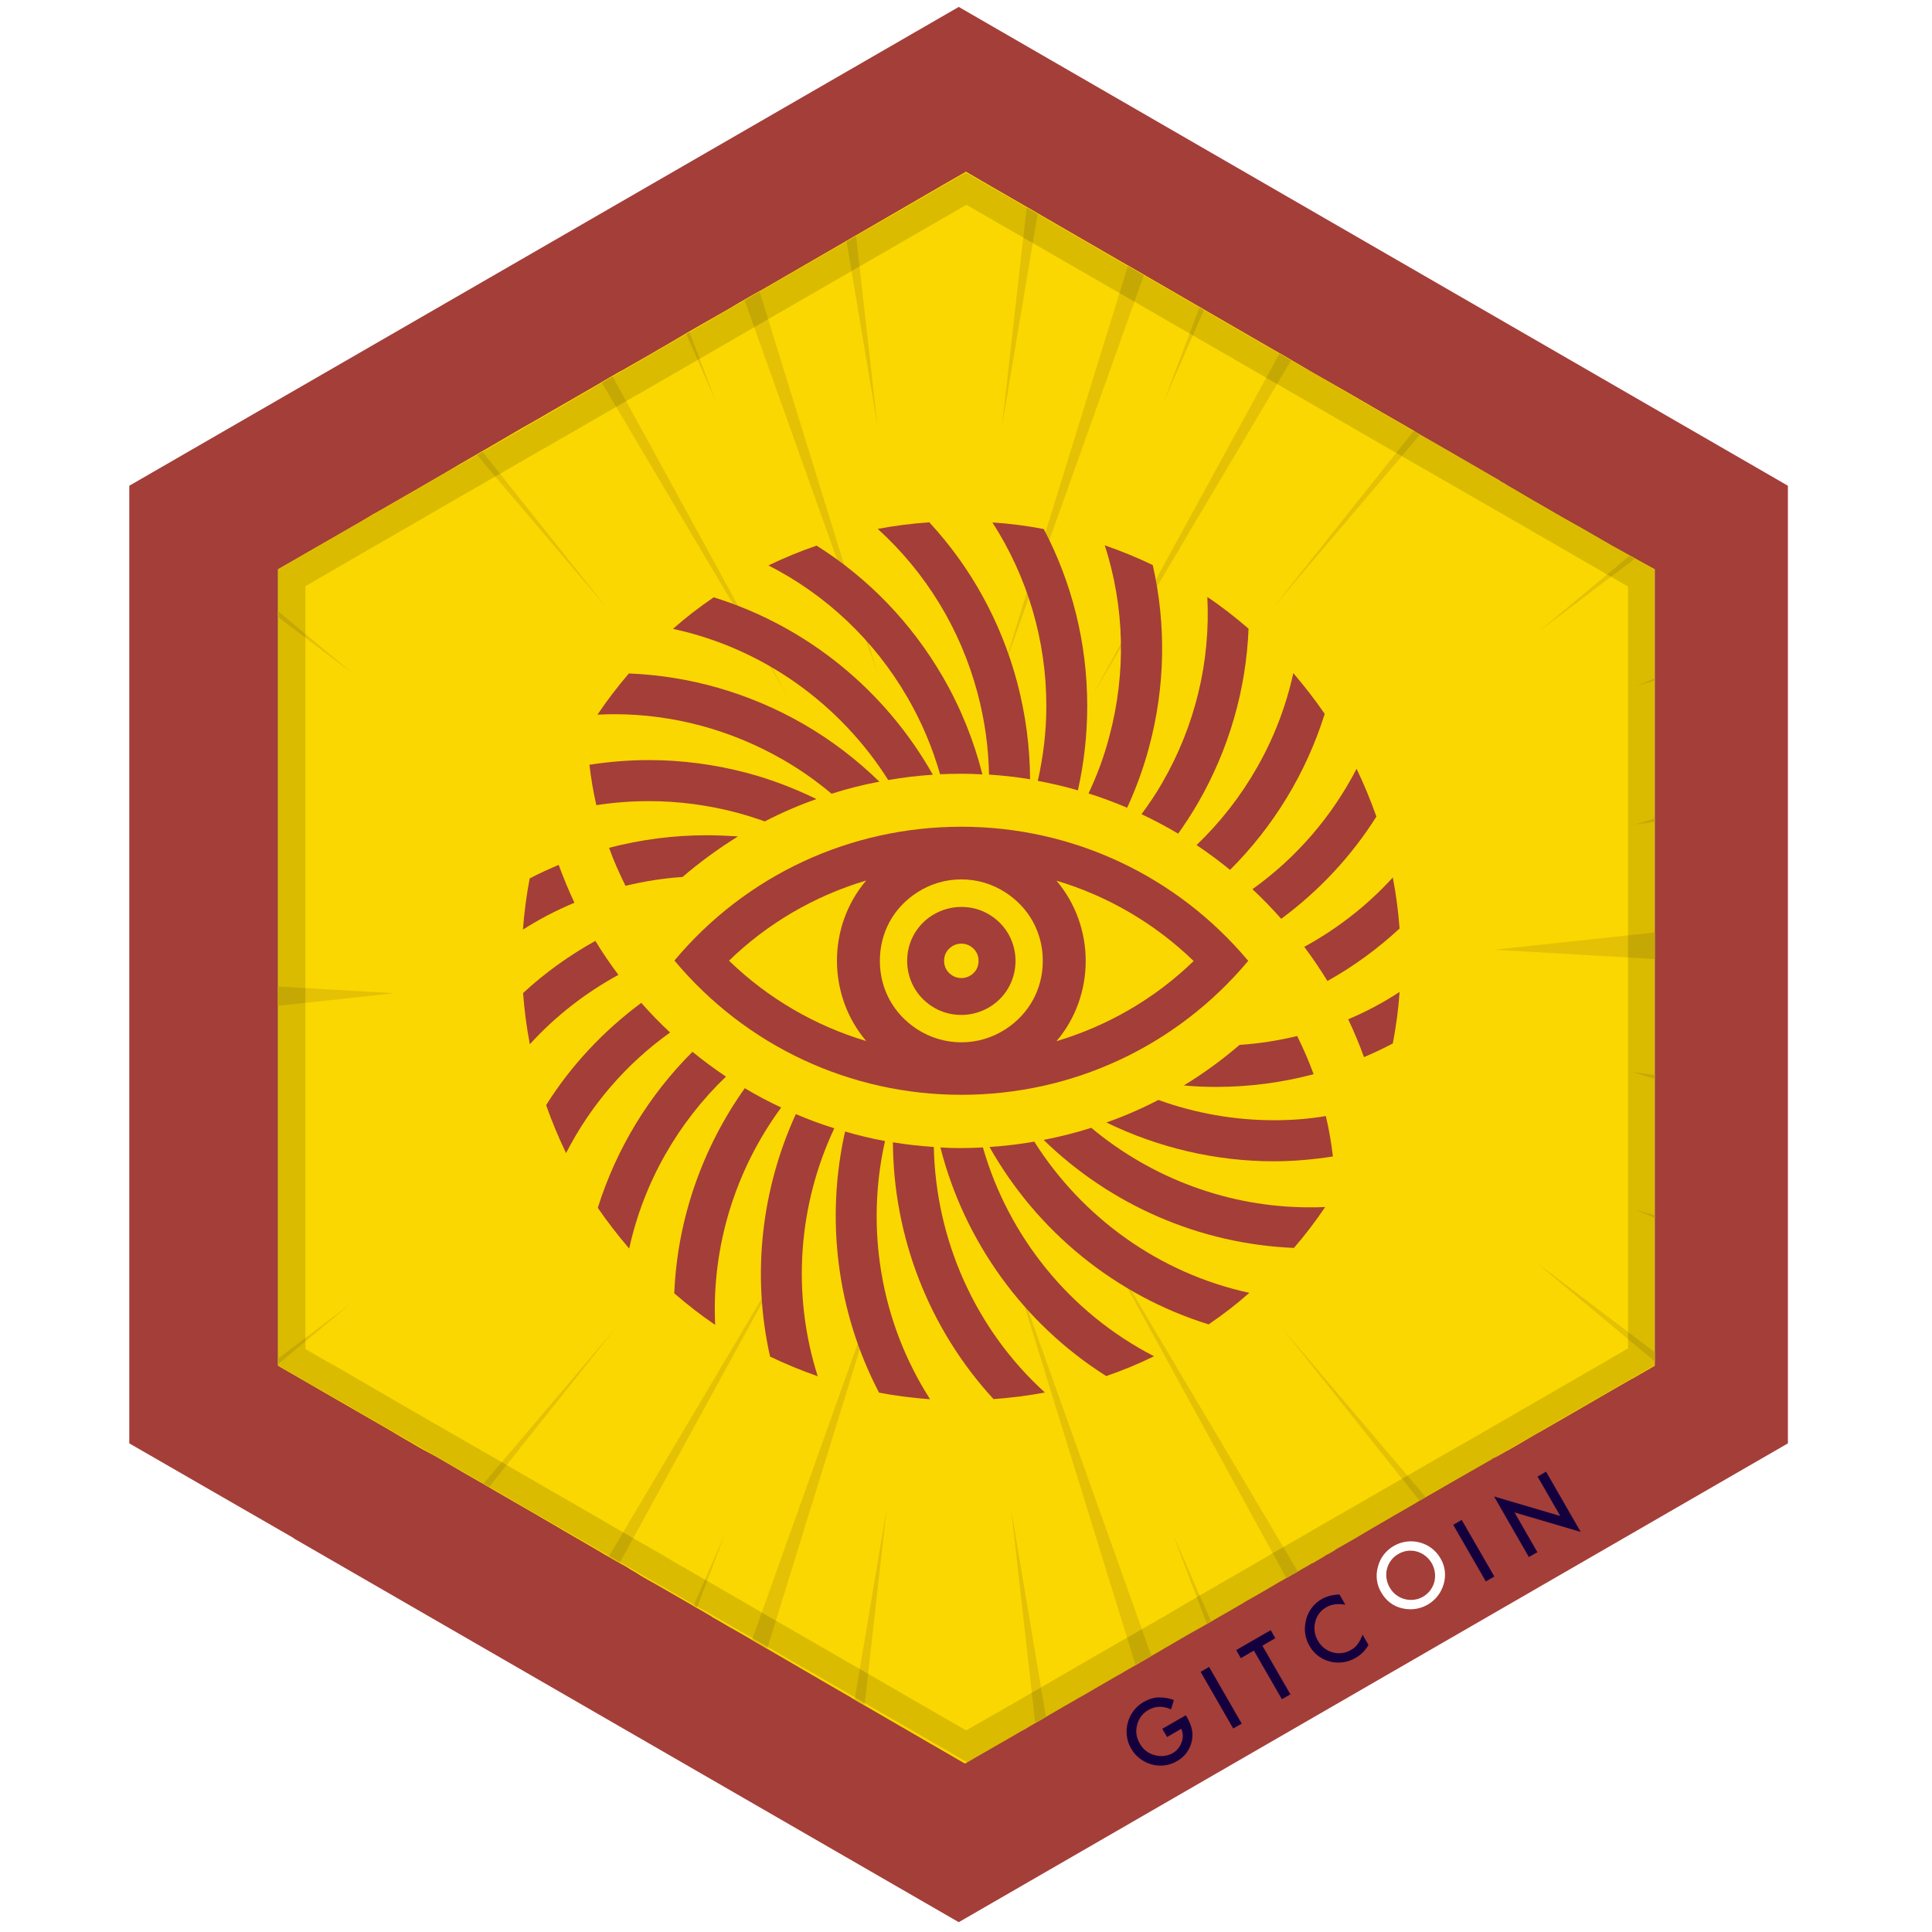 <?xml version="1.0" encoding="utf-8"?>
<!-- Generator: Adobe Illustrator 24.0.1, SVG Export Plug-In . SVG Version: 6.00 Build 0)  -->
<svg version="1.1" id="Layer_2_1_" xmlns="http://www.w3.org/2000/svg" xmlns:xlink="http://www.w3.org/1999/xlink" x="0px" y="0px"
	 viewBox="0 0 1200 1200" style="enable-background:new 0 0 1200 1200;" xml:space="preserve">
<style type="text/css">
	.st0{fill:#016F66;}
	.st1{fill:#15003E;}
	.st2{fill:#FFFFFF;}
	.st3{fill:#A43E39;}
	.st4{clip-path:url(#SVGID_2_);}
	.st5{fill:#FAD700;}
	.st6{fill:#E4C105;}
	.st7{opacity:0.13;enable-background:new    ;}
	.st8{fill:#8B256F;}
	.st9{clip-path:url(#SVGID_4_);}
	.st10{fill:#0B0D27;}
	.st11{fill:#292457;}
	.st12{fill:#10122A;}
	.st13{fill:#0D0E27;}
	.st14{fill:#281135;}
	.st15{fill:#1D0F2F;}
	.st16{fill:#0B0D26;}
	.st17{fill:#291537;}
	.st18{fill:#211032;}
	.st19{fill:#302C5B;}
	.st20{fill:#2C2759;}
	.st21{fill:#30173C;}
	.st22{fill:#2D1139;}
	.st23{fill:#1F0F30;}
	.st24{fill:#3D1341;}
	.st25{fill:#513BA4;}
	.st26{fill:#12132F;}
	.st27{fill:#100F29;}
	.st28{fill:#2E2A59;}
	.st29{fill:#2F1139;}
	.st30{fill:#2C1639;}
	.st31{fill:#2D163A;}
	.st32{fill:#35123C;}
	.st33{fill:#32193E;}
	.st34{fill:#190F2D;}
	.st35{fill:#2B1739;}
	.st36{fill:#291638;}
	.st37{fill:#241435;}
	.st38{fill:#261034;}
	.st39{fill:#2D1138;}
	.st40{fill:#12142C;}
	.st41{fill:#1A0F2D;}
	.st42{fill:#16143B;}
	.st43{fill:#231334;}
	.st44{fill:#391941;}
	.st45{fill:#3B1641;}
	.st46{fill:#13152D;}
	.st47{fill:#231133;}
	.st48{fill:#231233;}
	.st49{fill:#381B41;}
	.st50{fill:#2C2460;}
	.st51{fill:#0E1029;}
	.st52{fill:#541F51;}
	.st53{fill:#0E1028;}
	.st54{fill:#33133C;}
	.st55{fill:#1B1842;}
	.st56{fill:#2F173B;}
	.st57{fill:#33123C;}
	.st58{fill:#231032;}
	.st59{fill:#451C48;}
	.st60{fill:#39133F;}
	.st61{fill:#200F31;}
	.st62{fill:#160E2C;}
	.st63{fill:#2B245C;}
	.st64{fill:#110E29;}
	.st65{fill:#3F1743;}
	.st66{fill:#471747;}
	.st67{fill:#4C1C4C;}
	.st68{fill:#37133E;}
	.st69{fill:#1B1743;}
	.st70{fill:#541E51;}
	.st71{fill:#0F0F28;}
	.st72{fill:#4E3AA0;}
	.st73{fill:#401744;}
	.st74{fill:#1B112F;}
	.st75{fill:#241E53;}
	.st76{fill:#261536;}
	.st77{fill:#12102A;}
	.st78{fill:#18102D;}
	.st79{fill:#53439A;}
	.st80{fill:#302669;}
	.st81{fill:#4C399D;}
	.st82{fill:#581F53;}
	.st83{fill:#2F2765;}
	.st84{fill:#481A49;}
	.st85{fill:#38123E;}
	.st86{fill:#17163A;}
	.st87{fill:#181A32;}
	.st88{fill:#451746;}
	.st89{fill:#504390;}
	.st90{fill:#44338E;}
	.st91{fill:#33163D;}
	.st92{fill:#16182F;}
	.st93{fill:#411E47;}
	.st94{fill:#39143F;}
	.st95{fill:#15112C;}
	.st96{fill:#0E0F2C;}
	.st97{fill:#392C7A;}
	.st98{fill:#504292;}
	.st99{fill:#10112D;}
	.st100{fill:#574998;}
	.st101{fill:#3D356E;}
	.st102{fill:#533FA4;}
	.st103{fill:#4F3BA1;}
	.st104{fill:#5B2356;}
	.st105{fill:#13112B;}
	.st106{fill:#413974;}
	.st107{fill:#372B76;}
	.st108{fill:#3E1542;}
	.st109{fill:#431A46;}
	.st110{fill:#493695;}
	.st111{fill:#28215A;}
	.st112{fill:#1C102F;}
	.st113{fill:#393268;}
	.st114{fill:#4D1D4D;}
	.st115{fill:#1F1131;}
	.st116{fill:#3E1944;}
	.st117{fill:#2B2260;}
	.st118{fill:#3E3080;}
	.st119{fill:#461446;}
	.st120{fill:#BCB9D0;}
	.st121{fill:#272059;}
	.st122{fill:#1E1A48;}
	.st123{fill:#2F2567;}
	.st124{fill:#12132C;}
	.st125{fill:#391A41;}
	.st126{fill:#493D88;}
	.st127{fill:#111130;}
	.st128{fill:#3F3085;}
	.st129{fill:#B8B6C7;}
	.st130{fill:#231E4E;}
	.st131{fill:#44397C;}
	.st132{fill:#11132B;}
	.st133{fill:#C1BCD7;}
	.st134{fill:#4F1F4E;}
	.st135{fill:#B9B7CB;}
	.st136{fill:#4D1F4D;}
	.st137{fill:#262054;}
	.st138{fill:#4A3F84;}
	.st139{fill:#3F1E46;}
	.st140{fill:#3C2D7E;}
	.st141{fill:#291136;}
	.st142{fill:#43387E;}
	.st143{fill:#3B2D7D;}
	.st144{fill:#231D53;}
	.st145{fill:#121233;}
	.st146{fill:#44348C;}
	.st147{fill:#1A1C33;}
	.st148{fill:#393A4E;}
	.st149{fill:#15162E;}
	.st150{fill:#352F63;}
	.st151{fill:#2A2A46;}
	.st152{fill:#3A133F;}
	.st153{fill:#0A0C25;}
	.st154{fill:#0D0E2A;}
	.st155{fill:#111132;}
	.st156{fill:#0F0F2E;}
	.st157{fill:#121232;}
	.st158{fill:#3D3E53;}
	.st159{fill:#848593;}
	.st160{fill:#A0A1AB;}
	.st161{fill:#23243C;}
	.st162{fill:#26273E;}
	.st163{fill:#7F808E;}
	.st164{fill:#2C2E45;}
	.st165{fill:#3C3D52;}
	.st166{fill:#565769;}
	.st167{fill:#555669;}
	.st168{fill:#838491;}
	.st169{fill:#1A1C34;}
	.st170{fill:#494A5F;}
	.st171{fill:#1A1C35;}
	.st172{fill:#3B3C51;}
	.st173{fill:#181932;}
	.st174{fill:#1A1B33;}
	.st175{fill:#3A3B53;}
	.st176{fill:#24253D;}
	.st177{fill:#1B1C34;}
	.st178{fill:#34354B;}
	.st179{fill:#1A1B35;}
	.st180{fill:#393A4F;}
	.st181{fill:#1A1B34;}
	.st182{fill:#1C1E36;}
	.st183{fill:#21233C;}
	.st184{fill:#1E1F3A;}
	.st185{fill:#313248;}
	.st186{fill:#1C1E35;}
	.st187{fill:#292A42;}
	.st188{fill:#20213B;}
	.st189{fill:#2E2F48;}
	.st190{fill:#1D1E36;}
	.st191{fill:#1F1F3A;}
	.st192{fill:#2D265D;}
	.st193{fill:#13152E;}
	.st194{fill:#151533;}
	.st195{fill:#16102C;}
	.st196{fill:#1B1D34;}
	.st197{fill:#333449;}
	.st198{fill:#0D0D26;}
	.st199{fill:#150F2B;}
	.st200{fill:#271436;}
	.st201{fill:#1D1130;}
	.st202{fill:#0F1029;}
	.st203{fill:#0C0E26;}
	.st204{fill:#333549;}
	.st205{fill:#3D3E52;}
	.st206{fill:#25273E;}
	.st207{fill:#313348;}
	.st208{fill:#2D2E44;}
	.st209{fill:#2C2E43;}
	.st210{fill:#4F5062;}
	.st211{fill:#21223A;}
	.st212{fill:#1A1B32;}
	.st213{fill:#1D1F36;}
	.st214{fill:#24263C;}
	.st215{fill:#1D1E35;}
	.st216{fill:#30163C;}
	.st217{fill:#221233;}
	.st218{fill:#2E295C;}
	.st219{fill:#342F60;}
	.st220{fill:#332F5E;}
	.st221{fill:#312B5F;}
	.st222{fill:#32193D;}
	.st223{fill:#331B3F;}
	.st224{fill:#371940;}
	.st225{fill:#361D41;}
	.st226{fill:#33183D;}
	.st227{fill:#3F1543;}
	.st228{fill:#3C1842;}
	.st229{fill:#3F1643;}
	.st230{fill:#4E3BA0;}
	.st231{fill:#10112B;}
	.st232{fill:#161635;}
	.st233{fill:#11122D;}
	.st234{fill:#1A183E;}
	.st235{fill:#1A1A36;}
	.st236{fill:#1E1E3C;}
	.st237{fill:#13142D;}
	.st238{fill:#140F2B;}
	.st239{fill:#1D1030;}
	.st240{fill:#12132B;}
	.st241{fill:#2A1036;}
	.st242{fill:#34123C;}
	.st243{fill:#33123B;}
	.st244{fill:#33193E;}
	.st245{fill:#381940;}
	.st246{fill:#30193C;}
	.st247{fill:#2A1438;}
	.st248{fill:#2E153A;}
	.st249{fill:#1D1D34;}
	.st250{fill:#1B1C33;}
	.st251{fill:#1B1E34;}
	.st252{fill:#26273D;}
	.st253{fill:#241234;}
	.st254{fill:#231033;}
	.st255{fill:#251033;}
	.st256{fill:#150E2B;}
	.st257{fill:#141337;}
	.st258{fill:#1E1A4A;}
	.st259{fill:#242442;}
	.st260{fill:#363653;}
	.st261{fill:#28264A;}
	.st262{fill:#3F1D45;}
	.st263{fill:#411A46;}
	.st264{fill:#3E1B44;}
	.st265{fill:#3D1943;}
	.st266{fill:#3A1D43;}
	.st267{fill:#371A41;}
	.st268{fill:#401743;}
	.st269{fill:#421A46;}
	.st270{fill:#292B40;}
	.st271{fill:#401A45;}
	.st272{fill:#3C1D44;}
	.st273{fill:#5C1F55;}
	.st274{fill:#5B2155;}
	.st275{fill:#1D1B44;}
	.st276{fill:#1E1A47;}
	.st277{fill:#45204A;}
	.st278{fill:#4D204D;}
	.st279{fill:#3E1341;}
	.st280{fill:#272256;}
	.st281{fill:#4F174B;}
	.st282{fill:#4A1849;}
	.st283{fill:#561A50;}
	.st284{fill:#221D51;}
	.st285{fill:#1E1A49;}
	.st286{fill:#211C4D;}
	.st287{fill:#312E56;}
	.st288{fill:#5B2055;}
	.st289{fill:#4C399C;}
	.st290{fill:#211031;}
	.st291{fill:#201031;}
	.st292{fill:#1C0F2F;}
	.st293{fill:#5542A0;}
	.st294{fill:#503D9D;}
	.st295{fill:#4E418D;}
	.st296{fill:#504291;}
	.st297{fill:#5947A1;}
	.st298{fill:#33276E;}
	.st299{fill:#261F57;}
	.st300{fill:#4A3798;}
	.st301{fill:#362B71;}
	.st302{fill:#2C2461;}
	.st303{fill:#4B1B4B;}
	.st304{fill:#411744;}
	.st305{fill:#521A4E;}
	.st306{fill:#4F194C;}
	.st307{fill:#463A81;}
	.st308{fill:#544794;}
	.st309{fill:#594A9D;}
	.st310{fill:#524395;}
	.st311{fill:#463591;}
	.st312{fill:#413188;}
	.st313{fill:#372A76;}
	.st314{fill:#3D2E81;}
	.st315{fill:#22233A;}
	.st316{fill:#391A42;}
	.st317{fill:#36163E;}
	.st318{fill:#493C87;}
	.st319{fill:#3B346B;}
	.st320{fill:#43397B;}
	.st321{fill:#4E3A9F;}
	.st322{fill:#572052;}
	.st323{fill:#632359;}
	.st324{fill:#4C4084;}
	.st325{fill:#362B70;}
	.st326{fill:#362B72;}
	.st327{fill:#382D72;}
	.st328{fill:#33296C;}
	.st329{fill:#3B2F7A;}
	.st330{fill:#392D77;}
	.st331{fill:#352C6C;}
	.st332{fill:#372C74;}
	.st333{fill:#302963;}
	.st334{fill:#2E2F4B;}
	.st335{fill:#2F2860;}
	.st336{fill:#372D6D;}
	.st337{fill:#332B66;}
	.st338{fill:#473691;}
	.st339{fill:#443782;}
	.st340{fill:#41357F;}
	.st341{fill:#45358D;}
	.st342{fill:#413385;}
	.st343{fill:#4B3D8F;}
	.st344{fill:#514197;}
	.st345{fill:#3B3078;}
	.st346{fill:#493990;}
	.st347{fill:#3A3074;}
	.st348{fill:#483A8B;}
	.st349{fill:#501E4E;}
	.st350{fill:#2A2558;}
	.st351{fill:#2C275B;}
	.st352{fill:#2F2667;}
	.st353{fill:#2F2766;}
	.st354{fill:#0C0D28;}
	.st355{fill:#0D0C26;}
	.st356{fill:#0E0C27;}
	.st357{fill:#0C0D27;}
	.st358{fill:#0D0F27;}
	.st359{fill:#0F1129;}
	.st360{fill:#0D0F28;}
	.st361{fill:#15172F;}
	.st362{fill:#0D0E28;}
	.st363{fill:#171A31;}
	.st364{fill:#14162E;}
	.st365{fill:#ADADB6;}
	.st366{fill:#525365;}
	.st367{fill:#7A7B89;}
	.st368{fill:#717281;}
	.st369{fill:#3E4053;}
	.st370{fill:#5A5B6C;}
	.st371{fill:#6B6D7C;}
	.st372{fill:#434458;}
	.st373{fill:#404255;}
	.st374{fill:#5A5C6C;}
	.st375{fill:#181931;}
	.st376{fill:#585A6B;}
	.st377{fill:#27293F;}
	.st378{fill:#7E7F8C;}
	.st379{fill:#13142C;}
	.st380{fill:#5C5E6E;}
	.st381{fill:#676877;}
	.st382{fill:#181930;}
	.st383{fill:#424357;}
	.st384{fill:#6B6C7B;}
	.st385{fill:#81828F;}
	.st386{fill:#161830;}
	.st387{fill:#36394D;}
	.st388{fill:#23253B;}
	.st389{fill:#696978;}
	.st390{fill:#171930;}
	.st391{fill:#6D6E7D;}
	.st392{fill:#34364A;}
	.st393{fill:#36374C;}
	.st394{fill:#26283E;}
	.st395{fill:#6A6B7A;}
	.st396{fill:#47485B;}
	.st397{fill:#5E5F70;}
	.st398{fill:#414356;}
	.st399{fill:#575869;}
	.st400{fill:#191A32;}
	.st401{fill:#1E2037;}
	.st402{fill:#343549;}
	.st403{fill:#2B2C42;}
	.st404{fill:#2E2F45;}
	.st405{fill:#2C2D42;}
	.st406{fill:#838490;}
	.st407{fill:#888995;}
	.st408{fill:#80818D;}
	.st409{fill:#666776;}
	.st410{fill:#3E4054;}
	.st411{fill:#424458;}
	.st412{fill:#37384C;}
	.st413{fill:#2A2B41;}
	.st414{fill:#22243A;}
	.st415{fill:#2E3046;}
	.st416{fill:#2B2D43;}
	.st417{fill:#3A3C50;}
	.st418{fill:#92939F;}
	.st419{fill:#91929D;}
	.st420{fill:#828390;}
	.st421{fill:#7F818D;}
	.st422{fill:#636574;}
	.st423{fill:#9697A1;}
	.st424{fill:#5F6071;}
	.st425{fill:#3F4155;}
	.st426{fill:#323348;}
	.st427{fill:#202037;}
	.st428{fill:#2A2C42;}
	.st429{fill:#16172F;}
	.st430{fill:#191B32;}
	.st431{fill:#ABACB4;}
	.st432{fill:#26283F;}
	.st433{fill:#9C9CA7;}
	.st434{fill:#4D4E60;}
	.st435{fill:#45475A;}
	.st436{fill:#6C6D7C;}
	.st437{fill:#2F3146;}
	.st438{fill:#7D7E8B;}
	.st439{fill:#37394D;}
	.st440{fill:#878894;}
	.st441{fill:#5C5D6E;}
	.st442{fill:#666777;}
	.st443{fill:#21233A;}
	.st444{fill:#4F5163;}
	.st445{fill:#9697A2;}
	.st446{fill:#5D5E6F;}
	.st447{fill:#46485B;}
	.st448{fill:#3F4154;}
	.st449{fill:#676978;}
	.st450{fill:#4A4B5E;}
	.st451{fill:#3D3F53;}
	.st452{fill:#5F5F70;}
	.st453{fill:#7D7E8C;}
	.st454{fill:#323449;}
	.st455{fill:#797A87;}
	.st456{fill:#7B7C8A;}
	.st457{fill:#1F2138;}
	.st458{fill:#616272;}
	.st459{fill:#3F4054;}
	.st460{fill:#848591;}
	.st461{fill:#7A7C89;}
	.st462{fill:#47495B;}
	.st463{fill:#4A4C5E;}
	.st464{fill:#545567;}
	.st465{fill:#80818E;}
	.st466{fill:#515264;}
	.st467{fill:#36384C;}
	.st468{fill:#626474;}
	.st469{fill:#515162;}
	.st470{fill:#1F2037;}
	.st471{fill:#35364B;}
	.st472{fill:#686979;}
	.st473{fill:#37384D;}
	.st474{fill:#636474;}
	.st475{fill:#484A5D;}
	.st476{fill:#3F3F53;}
	.st477{fill:#34364B;}
	.st478{fill:#515265;}
	.st479{fill:#696A79;}
	.st480{fill:#616172;}
	.st481{fill:#8B8C98;}
	.st482{fill:#383A4E;}
	.st483{fill:#434558;}
	.st484{fill:#34354A;}
	.st485{fill:#646575;}
	.st486{fill:#58596A;}
	.st487{fill:#9FA0AA;}
	.st488{fill:#787A87;}
	.st489{fill:#191B33;}
	.st490{fill:#3A3B4F;}
	.st491{fill:#8C8D99;}
	.st492{fill:#27273E;}
	.st493{fill:#757684;}
	.st494{fill:#313448;}
	.st495{fill:#737483;}
	.st496{fill:#5E6070;}
	.st497{fill:#1F2137;}
	.st498{fill:#9F9FA9;}
	.st499{fill:#414255;}
	.st500{fill:#545667;}
	.st501{fill:#25273C;}
	.st502{fill:#22243B;}
	.st503{fill:#797B88;}
	.st504{fill:#9899A3;}
	.st505{fill:#494B5D;}
	.st506{fill:#23243B;}
	.st507{fill:#181A31;}
	.st508{fill:#3E3F53;}
	.st509{fill:#1D1F37;}
	.st510{fill:#25273D;}
	.st511{fill:#24263D;}
	.st512{fill:#434457;}
	.st513{fill:#3C3E52;}
	.st514{fill:#3C3D51;}
	.st515{fill:#46475A;}
	.st516{fill:#484A5C;}
	.st517{fill:#282A40;}
	.st518{fill:#777886;}
	.st519{fill:#27283E;}
	.st520{fill:#2F3046;}
	.st521{fill:#24253C;}
	.st522{fill:#3B3D50;}
	.st523{fill:#5D5F6F;}
	.st524{fill:#5B5C6D;}
	.st525{fill:#27283F;}
	.st526{fill:#24253B;}
	.st527{fill:#303247;}
	.st528{fill:#7C7D8B;}
	.st529{fill:#727382;}
	.st530{fill:#707180;}
	.st531{fill:#57586A;}
	.st532{fill:#202239;}
	.st533{fill:#414154;}
	.st534{fill:#282A3F;}
	.st535{fill:#505163;}
	.st536{fill:#2E3045;}
	.st537{fill:#171931;}
	.st538{fill:#202138;}
	.st539{fill:#1C1D35;}
	.st540{fill:#1E1F37;}
	.st541{fill:#1D2036;}
	.st542{fill:#2B2D42;}
	.st543{fill:#393B50;}
	.st544{fill:#28293F;}
	.st545{fill:#1E1F36;}
	.st546{fill:#212239;}
	.st547{fill:#2D2F44;}
	.st548{fill:#292B42;}
	.st549{fill:#2E2F44;}
	.st550{fill:#494A5D;}
	.st551{fill:#292A40;}
	.st552{fill:#1E2036;}
	.st553{fill:#191932;}
	.st554{fill:#47495C;}
	.st555{fill:#15172E;}
	.st556{fill:#767785;}
	.st557{fill:#23253C;}
	.st558{fill:#161930;}
	.st559{fill:#595A6B;}
	.st560{fill:#B1B2B9;}
	.st561{fill:#444658;}
	.st562{fill:#393B4F;}
	.st563{fill:#3B3C50;}
	.st564{fill:#34364C;}
	.st565{fill:#313247;}
	.st566{fill:#25263D;}
	.st567{fill:#323448;}
	.st568{fill:#212339;}
	.st569{fill:#3D3F52;}
	.st570{fill:#48495C;}
	.st571{fill:#1B1D35;}
	.st572{fill:#292B41;}
	.st573{fill:#1F2238;}
	.st574{fill:#1C1D34;}
	.st575{fill:#4B4E60;}
	.st576{fill:#1A1A32;}
	.st577{fill:#2E2F46;}
	.st578{fill:#1C1B34;}
	.st579{fill:#38394E;}
	.st580{fill:#1B1C35;}
	.st581{fill:#2F3045;}
	.st582{fill:#1E2137;}
	.st583{fill:#202238;}
	.st584{fill:#2C2D44;}
	.st585{fill:#404155;}
	.st586{fill:#4A4C5F;}
	.st587{fill:#1E1F35;}
	.st588{fill:#37384E;}
	.st589{fill:#373A4D;}
	.st590{fill:#2F3148;}
	.st591{fill:#373A4E;}
	.st592{fill:#44465A;}
	.st593{fill:#46485A;}
	.st594{fill:#35374B;}
	.st595{fill:#313347;}
	.st596{fill:#1D1D35;}
	.st597{fill:#191C33;}
	.st598{fill:#525366;}
	.st599{fill:#222339;}
	.st600{fill:#494B5E;}
	.st601{fill:#2C2E44;}
	.st602{fill:#2C2F44;}
	.st603{fill:#414256;}
	.st604{fill:#3A3B50;}
	.st605{fill:#1D1F35;}
	.st606{fill:#25263C;}
	.st607{fill:#33354B;}
	.st608{fill:#2A2C41;}
	.st609{fill:#4E4F61;}
	.st610{fill:#4C4D5F;}
	.st611{fill:#24263B;}
	.st612{fill:#2A2C43;}
	.st613{fill:#4E4F62;}
	.st614{fill:#4B4C5F;}
	.st615{fill:#21243A;}
	.st616{fill:#5F6070;}
	.st617{fill:#1A1742;}
	.st618{fill:#151339;}
	.st619{fill:#121133;}
	.st620{fill:#22233F;}
	.st621{fill:#31324A;}
	.st622{fill:#272840;}
	.st623{fill:#373750;}
	.st624{fill:#6D6E7F;}
	.st625{fill:#707081;}
	.st626{fill:#2A2B43;}
	.st627{fill:#383A4F;}
	.st628{fill:#515266;}
	.st629{fill:#45465A;}
	.st630{fill:#4D4E61;}
	.st631{fill:#25263E;}
	.st632{fill:#44445A;}
	.st633{fill:#131236;}
	.st634{fill:#2D2E46;}
	.st635{fill:#7D7D8D;}
	.st636{fill:#272643;}
	.st637{fill:#2D2D49;}
	.st638{fill:#191641;}
	.st639{fill:#121235;}
	.st640{fill:#16143A;}
	.st641{fill:#19163F;}
	.st642{fill:#151439;}
	.st643{fill:#656679;}
	.st644{fill:#656579;}
	.st645{fill:#2F2F4B;}
	.st646{fill:#272743;}
	.st647{fill:#23233F;}
	.st648{fill:#1F1F3D;}
	.st649{fill:#303249;}
	.st650{fill:#414359;}
	.st651{fill:#777887;}
	.st652{fill:#0E102A;}
	.st653{fill:#424457;}
	.st654{fill:#1D2037;}
	.st655{fill:#1B1941;}
	.st656{fill:#18173B;}
	.st657{fill:#242344;}
	.st658{fill:#393A51;}
	.st659{fill:#100D28;}
	.st660{fill:#181831;}
	.st661{fill:#10132B;}
	.st662{fill:#11142C;}
	.st663{fill:#555668;}
	.st664{fill:#33354A;}
	.st665{fill:#4F5162;}
	.st666{fill:#2B2E42;}
	.st667{fill:#454759;}
	.st668{fill:#46475B;}
	.st669{fill:#281437;}
	.st670{fill:#312A64;}
	.st671{fill:#393366;}
	.st672{fill:#373163;}
	.st673{fill:#3E366F;}
	.st674{fill:#393367;}
	.st675{fill:#373066;}
	.st676{fill:#431444;}
	.st677{fill:#461948;}
	.st678{fill:#411644;}
	.st679{fill:#491A49;}
	.st680{fill:#11132E;}
	.st681{fill:#13152F;}
	.st682{fill:#121330;}
	.st683{fill:#151635;}
	.st684{fill:#141532;}
	.st685{fill:#4A4B5F;}
	.st686{fill:#1F2139;}
	.st687{fill:#414258;}
	.st688{fill:#161536;}
	.st689{fill:#1D1E38;}
	.st690{fill:#23253D;}
	.st691{fill:#292A41;}
	.st692{fill:#1F1834;}
	.st693{fill:#28283F;}
	.st694{fill:#33143C;}
	.st695{fill:#140E2A;}
	.st696{fill:#261135;}
	.st697{fill:#30163B;}
	.st698{fill:#291236;}
	.st699{fill:#271135;}
	.st700{fill:#220F32;}
	.st701{fill:#271035;}
	.st702{fill:#291035;}
	.st703{fill:#2A1136;}
	.st704{fill:#2D1238;}
	.st705{fill:#251034;}
	.st706{fill:#1B0E2E;}
	.st707{fill:#221032;}
	.st708{fill:#281035;}
	.st709{fill:#441545;}
	.st710{fill:#321B3F;}
	.st711{fill:#38133E;}
	.st712{fill:#371D42;}
	.st713{fill:#271537;}
	.st714{fill:#36173F;}
	.st715{fill:#412349;}
	.st716{fill:#3A1741;}
	.st717{fill:#3D3C58;}
	.st718{fill:#431C47;}
	.st719{fill:#4A204C;}
	.st720{fill:#46204A;}
	.st721{fill:#3E1E46;}
	.st722{fill:#461D49;}
	.st723{fill:#421F48;}
	.st724{fill:#47214B;}
	.st725{fill:#611D56;}
	.st726{fill:#622058;}
	.st727{fill:#66215A;}
	.st728{fill:#5D1B54;}
	.st729{fill:#1F1D45;}
	.st730{fill:#211E49;}
	.st731{fill:#211E4A;}
	.st732{fill:#1E1B48;}
	.st733{fill:#1A193E;}
	.st734{fill:#502451;}
	.st735{fill:#532151;}
	.st736{fill:#292453;}
	.st737{fill:#24204F;}
	.st738{fill:#24214D;}
	.st739{fill:#29225B;}
	.st740{fill:#511B4E;}
	.st741{fill:#55184F;}
	.st742{fill:#551C50;}
	.st743{fill:#2E2466;}
	.st744{fill:#29215D;}
	.st745{fill:#221C50;}
	.st746{fill:#403086;}
	.st747{fill:#493797;}
	.st748{fill:#473592;}
	.st749{fill:#483695;}
	.st750{fill:#5F4CAC;}
	.st751{fill:#533DA6;}
	.st752{fill:#5844A7;}
	.st753{fill:#57479B;}
	.st754{fill:#534595;}
	.st755{fill:#4E3E94;}
	.st756{fill:#4C399A;}
	.st757{fill:#544499;}
	.st758{fill:#3F3183;}
	.st759{fill:#201C4C;}
	.st760{fill:#181738;}
	.st761{fill:#1E1B47;}
	.st762{fill:#1C1A42;}
	.st763{fill:#1F1B4A;}
	.st764{fill:#591E53;}
	.st765{fill:#3F3576;}
	.st766{fill:#5C4CA1;}
	.st767{fill:#58489B;}
	.st768{fill:#514491;}
	.st769{fill:#4C4085;}
	.st770{fill:#6251A6;}
	.st771{fill:#5E4DA5;}
	.st772{fill:#50438C;}
	.st773{fill:#534397;}
	.st774{fill:#4D408C;}
	.st775{fill:#3C2E80;}
	.st776{fill:#443B78;}
	.st777{fill:#483E7E;}
	.st778{fill:#51458B;}
	.st779{fill:#433B75;}
	.st780{fill:#403871;}
	.st781{fill:#3D3472;}
	.st782{fill:#4B3996;}
	.st783{fill:#54439E;}
	.st784{fill:#68235C;}
	.st785{fill:#601B55;}
	.st786{fill:#372D6F;}
	.st787{fill:#3D307C;}
	.st788{fill:#3B2F79;}
	.st789{fill:#302767;}
	.st790{fill:#382D74;}
	.st791{fill:#312963;}
	.st792{fill:#312868;}
	.st793{fill:#322A67;}
	.st794{fill:#3A2D78;}
	.st795{fill:#3C2F7C;}
	.st796{fill:#3A2E78;}
	.st797{fill:#3C3178;}
	.st798{fill:#3D2F7E;}
	.st799{fill:#3D307E;}
	.st800{fill:#3E307F;}
	.st801{fill:#302863;}
	.st802{fill:#372E6D;}
	.st803{fill:#4C3B97;}
	.st804{fill:#4A3993;}
	.st805{fill:#423386;}
	.st806{fill:#4D3E90;}
	.st807{fill:#3F347B;}
	.st808{fill:#4A3C8A;}
	.st809{fill:#493B8B;}
	.st810{fill:#4F3E9A;}
	.st811{fill:#3D307D;}
	.st812{fill:#46378C;}
	.st813{fill:#2B2658;}
	.st814{fill:#2A2459;}
	.st815{fill:#272253;}
	.st816{fill:#2F2862;}
	.st817{fill:#342A6F;}
	.st818{fill:#0E0F29;}
	.st819{fill:#0F0F2F;}
	.st820{fill:#0F0F2D;}
	.st821{fill:#12132D;}
	.st822{fill:#22223E;}
	.st823{fill:#36374D;}
	.st824{fill:#262642;}
	.st825{fill:#2B2C43;}
	.st826{fill:#1C1846;}
	.st827{fill:#161831;}
	.st828{fill:#505164;}
	.st829{fill:#262840;}
	.st830{fill:#1C1D36;}
	.st831{fill:#1D1E37;}
	.st832{fill:#272742;}
	.st833{fill:#5C5E6F;}
	.st834{fill:#2C2D46;}
	.st835{fill:#20223A;}
	.st836{fill:#1B1D36;}
	.st837{fill:#32334A;}
	.st838{fill:#141335;}
	.st839{fill:#101129;}
	.st840{fill:#14132D;}
	.st841{fill:#222239;}
	.st842{fill:#100D29;}
	.st843{fill:#2B2A41;}
	.st844{fill:#140D2A;}
	.st845{fill:#24223B;}
	.st846{fill:#201D37;}
	.st847{fill:#211C36;}
	.st848{fill:#14152E;}
	.st849{fill:#212238;}
	.st850{fill:#24243B;}
	.st851{fill:#27253E;}
	.st852{fill:#92929F;}
	.st853{fill:#A3A3AD;}
	.st854{fill:#B3B3BB;}
	.st855{fill:#787987;}
	.st856{fill:#92929E;}
	.st857{fill:#676878;}
	.st858{fill:#737482;}
	.st859{fill:#696B7A;}
	.st860{fill:#7F808D;}
	.st861{fill:#797A88;}
	.st862{fill:#28205B;}
	.st863{fill:#1F1A4A;}
	.st864{fill:#231D52;}
	.st865{fill:#1F1A4B;}
	.st866{fill:#211B4E;}
	.st867{fill:#241F50;}
	.st868{fill:#17153D;}
	.st869{fill:#1C1847;}
	.st870{fill:#ACACB6;}
	.st871{fill:#251E55;}
	.st872{fill:#575670;}
	.st873{fill:#18163F;}
	.st874{fill:#121234;}
	.st875{fill:#1D1947;}
	.st876{fill:#241E54;}
	.st877{fill:#2F2467;}
	.st878{fill:#251E56;}
	.st879{fill:#1E1949;}
	.st880{fill:#35315A;}
	.st881{fill:#181739;}
	.st882{fill:#242541;}
	.st883{fill:#414157;}
	.st884{fill:#29264F;}
	.st885{fill:#170E2C;}
	.st886{fill:#1B0F2E;}
	.st887{fill:#1C1732;}
	.st888{fill:#2A2940;}
	.st889{fill:#15162F;}
	.st890{fill:#171830;}
	.st891{fill:#1E1B35;}
	.st892{fill:#26253D;}
	.st893{fill:#25253C;}
	.st894{fill:#47465B;}
	.st895{fill:#36384D;}
	.st896{fill:#424356;}
	.st897{fill:#2C2D43;}
	.st898{fill:#26283D;}
	.st899{fill:#27293E;}
	.st900{fill:#404256;}
	.st901{fill:#392F71;}
	.st902{fill:#362D6A;}
	.st903{fill:#372E6C;}
	.st904{fill:#3E3474;}
	.st905{fill:#332E5E;}
	.st906{fill:#413973;}
	.st907{fill:#493F7E;}
	.st908{fill:#403773;}
	.st909{fill:#3E3573;}
	.st910{fill:#3D366D;}
	.st911{fill:#45214A;}
	.st912{fill:#4A1548;}
	.st913{fill:#4E164A;}
	.st914{fill:#4D1C4C;}
	.st915{fill:#4E234F;}
	.st916{fill:#451D48;}
	.st917{fill:#151634;}
	.st918{fill:#1C1941;}
	.st919{fill:#191938;}
	.st920{fill:#171637;}
	.st921{fill:#1A193A;}
	.st922{fill:#221D4E;}
	.st923{fill:#2B235D;}
	.st924{fill:#272057;}
	.st925{fill:#4D4E63;}
	.st926{fill:#2A2B45;}
	.st927{fill:#201D46;}
	.st928{fill:#5B5A6C;}
	.st929{fill:#421945;}
	.st930{fill:#3C1541;}
	.st931{fill:#2C1238;}
	.st932{fill:#441A47;}
	.st933{fill:#2B1137;}
	.st934{fill:#180E2C;}
	.st935{fill:#32123B;}
	.st936{fill:#1A0E2D;}
	.st937{fill:#1E0F30;}
	.st938{fill:#261134;}
	.st939{fill:#2A1137;}
	.st940{fill:#422249;}
	.st941{fill:#452A4E;}
	.st942{fill:#45274D;}
	.st943{fill:#4E214F;}
	.st944{fill:#4D224E;}
	.st945{fill:#4D244F;}
	.st946{fill:#592656;}
	.st947{fill:#4C234E;}
	.st948{fill:#532452;}
	.st949{fill:#522452;}
	.st950{fill:#4A214C;}
	.st951{fill:#512150;}
	.st952{fill:#421B47;}
	.st953{fill:#49214C;}
	.st954{fill:#502351;}
	.st955{fill:#6F225F;}
	.st956{fill:#6B1E5C;}
	.st957{fill:#262152;}
	.st958{fill:#1C1B40;}
	.st959{fill:#5A2656;}
	.st960{fill:#562554;}
	.st961{fill:#5F285A;}
	.st962{fill:#592255;}
	.st963{fill:#5C2658;}
	.st964{fill:#572455;}
	.st965{fill:#50194C;}
	.st966{fill:#5C2457;}
	.st967{fill:#601F57;}
	.st968{fill:#32276D;}
	.st969{fill:#44338D;}
	.st970{fill:#483694;}
	.st971{fill:#42328A;}
	.st972{fill:#3A2D7B;}
	.st973{fill:#44348E;}
	.st974{fill:#342971;}
	.st975{fill:#31266C;}
	.st976{fill:#362974;}
	.st977{fill:#372B77;}
	.st978{fill:#6250AB;}
	.st979{fill:#5A48A3;}
	.st980{fill:#58499D;}
	.st981{fill:#5D4E9E;}
	.st982{fill:#61275B;}
	.st983{fill:#621E57;}
	.st984{fill:#5F1D55;}
	.st985{fill:#691C5A;}
	.st986{fill:#5A49A2;}
	.st987{fill:#53429A;}
	.st988{fill:#4E418A;}
	.st989{fill:#5F4FA5;}
	.st990{fill:#554697;}
	.st991{fill:#5F4DA8;}
	.st992{fill:#4F4191;}
	.st993{fill:#57479A;}
	.st994{fill:#4F4092;}
	.st995{fill:#5948A2;}
	.st996{fill:#3E2F83;}
	.st997{fill:#392C79;}
	.st998{fill:#372A75;}
	.st999{fill:#3D366E;}
	.st1000{fill:#3A336A;}
	.st1001{fill:#473E7C;}
	.st1002{fill:#453B79;}
	.st1003{fill:#52478A;}
	.st1004{fill:#564994;}
	.st1005{fill:#473989;}
	.st1006{fill:#503F98;}
	.st1007{fill:#503CA1;}
	.st1008{fill:#4B3897;}
	.st1009{fill:#702461;}
	.st1010{fill:#68215B;}
	.st1011{fill:#322967;}
	.st1012{fill:#3C3175;}
	.st1013{fill:#423483;}
	.st1014{fill:#2E2561;}
	.st1015{fill:#3C3078;}
	.st1016{fill:#44348B;}
	.st1017{fill:#443588;}
	.st1018{fill:#3F3083;}
	.st1019{fill:#413285;}
	.st1020{fill:#423388;}
	.st1021{fill:#4E3B9E;}
	.st1022{fill:#5240A0;}
	.st1023{fill:#4F3D9B;}
	.st1024{fill:#53419F;}
	.st1025{fill:#55449E;}
	.st1026{fill:#473A87;}
	.st1027{fill:#3E3379;}
	.st1028{fill:#282258;}
	.st1029{fill:#2A235C;}
	.st1030{fill:#282357;}
	.st1031{fill:#10112C;}
	.st1032{fill:#282940;}
	.st1033{fill:#19193A;}
	.st1034{fill:#12142E;}
	.st1035{fill:#3E3F55;}
	.st1036{fill:#747584;}
	.st1037{fill:#535566;}
	.st1038{fill:#505063;}
	.st1039{fill:#171833;}
	.st1040{fill:#171638;}
	.st1041{fill:#1B1940;}
	.st1042{fill:#161636;}
	.st1043{fill:#16153A;}
	.st1044{fill:#262740;}
	.st1045{fill:#222142;}
	.st1046{fill:#262841;}
	.st1047{fill:#6E6E7E;}
	.st1048{fill:#211C4C;}
	.st1049{fill:#151338;}
	.st1050{fill:#241D53;}
	.st1051{fill:#1A193B;}
	.st1052{fill:#383853;}
	.st1053{fill:#161638;}
	.st1054{fill:#80818F;}
	.st1055{fill:#141530;}
	.st1056{fill:#46475E;}
	.st1057{fill:#20213A;}
	.st1058{fill:#545468;}
	.st1059{fill:#2D2465;}
	.st1060{fill:#271F59;}
	.st1061{fill:#9D9CAC;}
	.st1062{fill:#444559;}
	.st1063{fill:#646576;}
	.st1064{fill:#14152D;}
	.st1065{fill:#120F2A;}
	.st1066{fill:#221B36;}
	.st1067{fill:#2B243F;}
	.st1068{fill:#312D44;}
	.st1069{fill:#241033;}
	.st1070{fill:#342D47;}
	.st1071{fill:#28213C;}
	.st1072{fill:#1A1932;}
	.st1073{fill:#25243C;}
	.st1074{fill:#202038;}
	.st1075{fill:#1F1F37;}
	.st1076{fill:#2D2D43;}
	.st1077{fill:#656574;}
	.st1078{fill:#35354A;}
	.st1079{fill:#34344A;}
	.st1080{fill:#2F2568;}
	.st1081{fill:#33286F;}
	.st1082{fill:#2C2362;}
	.st1083{fill:#352C6A;}
	.st1084{fill:#26234D;}
	.st1085{fill:#1D1846;}
	.st1086{fill:#28215B;}
	.st1087{fill:#272156;}
	.st1088{fill:#211C4E;}
	.st1089{fill:#32276C;}
	.st1090{fill:#362A75;}
	.st1091{fill:#33286E;}
	.st1092{fill:#2C2363;}
	.st1093{fill:#2B225D;}
	.st1094{fill:#2D2B50;}
	.st1095{fill:#2A225E;}
	.st1096{fill:#1E1B45;}
	.st1097{fill:#272745;}
	.st1098{fill:#1C1A33;}
	.st1099{fill:#191731;}
	.st1100{fill:#313147;}
	.st1101{fill:#454658;}
	.st1102{fill:#4B4D5F;}
	.st1103{fill:#2A2A41;}
	.st1104{fill:#39384D;}
	.st1105{fill:#2B2C41;}
	.st1106{fill:#211935;}
	.st1107{fill:#271A39;}
	.st1108{fill:#281C3A;}
	.st1109{fill:#302F46;}
	.st1110{fill:#36364B;}
	.st1111{fill:#443784;}
	.st1112{fill:#40347C;}
	.st1113{fill:#44397D;}
	.st1114{fill:#423977;}
	.st1115{fill:#514689;}
	.st1116{fill:#4D4384;}
	.st1117{fill:#483E7F;}
	.st1118{fill:#3F3575;}
	.st1119{fill:#373166;}
	.st1120{fill:#4B3F86;}
	.st1121{fill:#54174D;}
	.st1122{fill:#5F1853;}
	.st1123{fill:#541D50;}
	.st1124{fill:#4C1F4C;}
	.st1125{fill:#522151;}
	.st1126{fill:#542553;}
	.st1127{fill:#552453;}
	.st1128{fill:#49234D;}
	.st1129{fill:#5A2456;}
	.st1130{fill:#49204B;}
	.st1131{fill:#5B2757;}
	.st1132{fill:#1D1B3F;}
	.st1133{fill:#251F54;}
	.st1134{fill:#13142F;}
	.st1135{fill:#171734;}
	.st1136{fill:#201C4A;}
	.st1137{fill:#1F1C48;}
	.st1138{fill:#33344D;}
	.st1139{fill:#32334D;}
	.st1140{fill:#151532;}
	.st1141{fill:#34354E;}
	.st1142{fill:#201E45;}
	.st1143{fill:#31304D;}
	.st1144{fill:#2A235B;}
	.st1145{fill:#322869;}
	.st1146{fill:#1A1A39;}
	.st1147{fill:#1D1C40;}
	.st1148{fill:#161735;}
	.st1149{fill:#1B1B3B;}
	.st1150{fill:#1E1D3E;}
	.st1151{fill:#2D2561;}
	.st1152{fill:#521D4F;}
	.st1153{fill:#491949;}
	.st1154{fill:#341B3F;}
	.st1155{fill:#351B40;}
	.st1156{fill:#361940;}
	.st1157{fill:#4D2C53;}
	.st1158{fill:#231D38;}
	.st1159{fill:#53164D;}
	.st1160{fill:#4C1D4C;}
	.st1161{fill:#542453;}
	.st1162{fill:#5C1F54;}
	.st1163{fill:#63295C;}
	.st1164{fill:#582555;}
	.st1165{fill:#552955;}
	.st1166{fill:#572957;}
	.st1167{fill:#762363;}
	.st1168{fill:#701E5E;}
	.st1169{fill:#7E2668;}
	.st1170{fill:#792565;}
	.st1171{fill:#7A1E63;}
	.st1172{fill:#792566;}
	.st1173{fill:#67205B;}
	.st1174{fill:#7C2065;}
	.st1175{fill:#691E5B;}
	.st1176{fill:#771E62;}
	.st1177{fill:#5F1B55;}
	.st1178{fill:#671F5A;}
	.st1179{fill:#6E245F;}
	.st1180{fill:#1F1E41;}
	.st1181{fill:#1F1D43;}
	.st1182{fill:#1B1A3E;}
	.st1183{fill:#25224D;}
	.st1184{fill:#1F1D44;}
	.st1185{fill:#672C5F;}
	.st1186{fill:#60295B;}
	.st1187{fill:#60295A;}
	.st1188{fill:#5C2858;}
	.st1189{fill:#662B5E;}
	.st1190{fill:#702F65;}
	.st1191{fill:#6B2C61;}
	.st1192{fill:#602559;}
	.st1193{fill:#3D3470;}
	.st1194{fill:#393365;}
	.st1195{fill:#3B336C;}
	.st1196{fill:#413187;}
	.st1197{fill:#3F3084;}
	.st1198{fill:#5745A1;}
	.st1199{fill:#473593;}
	.st1200{fill:#493696;}
	.st1201{fill:#3E2F82;}
	.st1202{fill:#342870;}
	.st1203{fill:#302569;}
	.st1204{fill:#5945A9;}
	.st1205{fill:#5440A5;}
	.st1206{fill:#534594;}
	.st1207{fill:#4F3F96;}
	.st1208{fill:#69295F;}
	.st1209{fill:#6A215D;}
	.st1210{fill:#6A205C;}
	.st1211{fill:#732563;}
	.st1212{fill:#5F4CAB;}
	.st1213{fill:#57479F;}
	.st1214{fill:#483A88;}
	.st1215{fill:#5B4AA4;}
	.st1216{fill:#56469B;}
	.st1217{fill:#58489F;}
	.st1218{fill:#453883;}
	.st1219{fill:#5B48A8;}
	.st1220{fill:#5F4EA7;}
	.st1221{fill:#4C3E8C;}
	.st1222{fill:#5A4AA0;}
	.st1223{fill:#6454A8;}
	.st1224{fill:#554890;}
	.st1225{fill:#58499B;}
	.st1226{fill:#473C81;}
	.st1227{fill:#39316A;}
	.st1228{fill:#352F62;}
	.st1229{fill:#3E3670;}
	.st1230{fill:#4B3D8D;}
	.st1231{fill:#3D3570;}
	.st1232{fill:#3F327D;}
	.st1233{fill:#4B3A96;}
	.st1234{fill:#504095;}
	.st1235{fill:#362C6E;}
	.st1236{fill:#2F2664;}
	.st1237{fill:#382E6F;}
	.st1238{fill:#41357E;}
	.st1239{fill:#342C65;}
	.st1240{fill:#3A3071;}
	.st1241{fill:#453785;}
	.st1242{fill:#48388B;}
	.st1243{fill:#3A2F74;}
	.st1244{fill:#382D70;}
	.st1245{fill:#3D3080;}
	.st1246{fill:#423385;}
	.st1247{fill:#3D307B;}
	.st1248{fill:#493D81;}
	.st1249{fill:#3E317D;}
	.st1250{fill:#352D6A;}
	.st1251{fill:#413381;}
	.st1252{fill:#3A2F76;}
	.st1253{fill:#3A316E;}
	.st1254{fill:#352D64;}
	.st1255{fill:#3B3074;}
	.st1256{fill:#4F4486;}
	.st1257{fill:#473D7C;}
	.st1258{fill:#4F4388;}
	.st1259{fill:#493794;}
	.st1260{fill:#483790;}
	.st1261{fill:#45358C;}
	.st1262{fill:#483693;}
	.st1263{fill:#543FA8;}
	.st1264{fill:#4F3C9D;}
	.st1265{fill:#533FA3;}
	.st1266{fill:#5744A6;}
	.st1267{fill:#5A48A5;}
	.st1268{fill:#5A47A4;}
	.st1269{fill:#4F3E98;}
	.st1270{fill:#524299;}
	.st1271{fill:#5A48A4;}
	.st1272{fill:#463987;}
	.st1273{fill:#252051;}
	.st1274{fill:#332A68;}
	.st1275{fill:#2F2762;}
	.st1276{fill:#2D265F;}
	.st1277{fill:#211E48;}
	.st1278{fill:#201D45;}
	.st1279{fill:#252050;}
	.st1280{fill:#58596B;}
	.st1281{fill:#666778;}
	.st1282{fill:#2E2F47;}
	.st1283{fill:#1F203A;}
	.st1284{fill:#67687A;}
	.st1285{fill:#282842;}
	.st1286{fill:#2A2A45;}
	.st1287{fill:#18163E;}
	.st1288{fill:#151436;}
	.st1289{fill:#201B4C;}
	.st1290{fill:#303148;}
	.st1291{fill:#303047;}
	.st1292{fill:#3E3F54;}
	.st1293{fill:#1D1D3A;}
	.st1294{fill:#262153;}
	.st1295{fill:#201E42;}
	.st1296{fill:#4E4F63;}
	.st1297{fill:#484666;}
	.st1298{fill:#34354C;}
	.st1299{fill:#221D4C;}
	.st1300{fill:#1C1A3E;}
	.st1301{fill:#68687E;}
	.st1302{fill:#3E3C5E;}
	.st1303{fill:#504F6A;}
	.st1304{fill:#2E2D4D;}
	.st1305{fill:#31314D;}
	.st1306{fill:#6E6D83;}
	.st1307{fill:#46475D;}
	.st1308{fill:#252543;}
	.st1309{fill:#1D1948;}
	.st1310{fill:#17153C;}
	.st1311{fill:#302D52;}
	.st1312{fill:#5E5D76;}
	.st1313{fill:#362A74;}
	.st1314{fill:#2A225F;}
	.st1315{fill:#31266B;}
	.st1316{fill:#A6A6B0;}
	.st1317{fill:#211D4B;}
	.st1318{fill:#1C1B3F;}
	.st1319{fill:#34286F;}
	.st1320{fill:#261F58;}
	.st1321{fill:#171831;}
	.st1322{fill:#1C1C34;}
	.st1323{fill:#1A1831;}
	.st1324{fill:#201232;}
	.st1325{fill:#322E46;}
	.st1326{fill:#31113A;}
	.st1327{fill:#342744;}
	.st1328{fill:#2F1E3E;}
	.st1329{fill:#191831;}
	.st1330{fill:#1D1934;}
	.st1331{fill:#1F1C36;}
	.st1332{fill:#3C3C51;}
	.st1333{fill:#636273;}
	.st1334{fill:#15152E;}
	.st1335{fill:#4A4B5D;}
	.st1336{fill:#323147;}
	.st1337{fill:#201B36;}
	.st1338{fill:#37364C;}
	.st1339{fill:#2F2F45;}
	.st1340{fill:#29273F;}
	.st1341{fill:#1B1B33;}
	.st1342{fill:#201C36;}
	.st1343{fill:#24233B;}
	.st1344{fill:#2C243F;}
	.st1345{fill:#2E2741;}
	.st1346{fill:#1E1A34;}
	.st1347{fill:#2E2340;}
	.st1348{fill:#281D3A;}
	.st1349{fill:#352444;}
	.st1350{fill:#3B3A50;}
	.st1351{fill:#473855;}
	.st1352{fill:#504F62;}
	.st1353{fill:#37374C;}
	.st1354{fill:#2A215E;}
	.st1355{fill:#2D2462;}
	.st1356{fill:#2E2467;}
	.st1357{fill:#2E2565;}
	.st1358{fill:#332A69;}
	.st1359{fill:#322F56;}
	.st1360{fill:#433E6A;}
	.st1361{fill:#2F2566;}
	.st1362{fill:#706A97;}
	.st1363{fill:#2B2261;}
	.st1364{fill:#372B74;}
	.st1365{fill:#2E2567;}
	.st1366{fill:#382B78;}
	.st1367{fill:#4D4087;}
	.st1368{fill:#221E4D;}
	.st1369{fill:#1F1B47;}
	.st1370{fill:#201E37;}
	.st1371{fill:#241F3A;}
	.st1372{fill:#2B1B3B;}
	.st1373{fill:#545266;}
	.st1374{fill:#4E4D60;}
	.st1375{fill:#291B3A;}
	.st1376{fill:#371C41;}
	.st1377{fill:#331C3F;}
	.st1378{fill:#2C1A3B;}
	.st1379{fill:#351F41;}
	.st1380{fill:#493956;}
	.st1381{fill:#3B2E4B;}
	.st1382{fill:#4C3B93;}
	.st1383{fill:#41357D;}
	.st1384{fill:#392F6E;}
	.st1385{fill:#584C93;}
	.st1386{fill:#52458F;}
	.st1387{fill:#42377B;}
	.st1388{fill:#591750;}
	.st1389{fill:#591D52;}
	.st1390{fill:#671958;}
	.st1391{fill:#641856;}
	.st1392{fill:#411443;}
	.st1393{fill:#651A57;}
	.st1394{fill:#6B265F;}
	.st1395{fill:#62285B;}
	.st1396{fill:#5E2659;}
	.st1397{fill:#24204C;}
	.st1398{fill:#1C1A40;}
	.st1399{fill:#292359;}
	.st1400{fill:#312C5D;}
	.st1401{fill:#21223C;}
	.st1402{fill:#36364F;}
	.st1403{fill:#262055;}
	.st1404{fill:#222048;}
	.st1405{fill:#1E1E3B;}
	.st1406{fill:#1D1D3E;}
	.st1407{fill:#221F4B;}
	.st1408{fill:#1C1B3E;}
	.st1409{fill:#24214A;}
	.st1410{fill:#32286B;}
	.st1411{fill:#382C74;}
	.st1412{fill:#3E3575;}
	.st1413{fill:#352A6F;}
	.st1414{fill:#641E58;}
	.st1415{fill:#481B49;}
	.st1416{fill:#301F40;}
	.st1417{fill:#261D39;}
	.st1418{fill:#5D1953;}
	.st1419{fill:#5D1752;}
	.st1420{fill:#4C1A4B;}
	.st1421{fill:#782E68;}
	.st1422{fill:#6A1F5C;}
	.st1423{fill:#6C245E;}
	.st1424{fill:#63285C;}
	.st1425{fill:#572354;}
	.st1426{fill:#5C2758;}
	.st1427{fill:#5F275A;}
	.st1428{fill:#662A5E;}
	.st1429{fill:#5E2C5B;}
	.st1430{fill:#642A5D;}
	.st1431{fill:#582655;}
	.st1432{fill:#7E2267;}
	.st1433{fill:#812569;}
	.st1434{fill:#7A2465;}
	.st1435{fill:#751E61;}
	.st1436{fill:#842169;}
	.st1437{fill:#83256A;}
	.st1438{fill:#84236A;}
	.st1439{fill:#871F6A;}
	.st1440{fill:#791E62;}
	.st1441{fill:#7D2869;}
	.st1442{fill:#851F69;}
	.st1443{fill:#771D61;}
	.st1444{fill:#7C1D64;}
	.st1445{fill:#86276D;}
	.st1446{fill:#7F2066;}
	.st1447{fill:#821F68;}
	.st1448{fill:#68265D;}
	.st1449{fill:#621F58;}
	.st1450{fill:#6D1E5D;}
	.st1451{fill:#742965;}
	.st1452{fill:#6F2C63;}
	.st1453{fill:#743168;}
	.st1454{fill:#5F295A;}
	.st1455{fill:#7B316C;}
	.st1456{fill:#742D66;}
	.st1457{fill:#732B65;}
	.st1458{fill:#80306D;}
	.st1459{fill:#3C2E7F;}
	.st1460{fill:#403087;}
	.st1461{fill:#342871;}
	.st1462{fill:#463590;}
	.st1463{fill:#4D3A9B;}
	.st1464{fill:#403187;}
	.st1465{fill:#614EAE;}
	.st1466{fill:#5D4BA8;}
	.st1467{fill:#56469D;}
	.st1468{fill:#5A49A3;}
	.st1469{fill:#742261;}
	.st1470{fill:#6050A5;}
	.st1471{fill:#5845A6;}
	.st1472{fill:#5848A0;}
	.st1473{fill:#54439D;}
	.st1474{fill:#53429E;}
	.st1475{fill:#504290;}
	.st1476{fill:#4D3F90;}
	.st1477{fill:#513CA5;}
	.st1478{fill:#4B3994;}
	.st1479{fill:#262449;}
	.st1480{fill:#2C2954;}
	.st1481{fill:#302A5F;}
	.st1482{fill:#342D64;}
	.st1483{fill:#302862;}
	.st1484{fill:#2D2A51;}
	.st1485{fill:#372D70;}
	.st1486{fill:#2D2461;}
	.st1487{fill:#33296D;}
	.st1488{fill:#242246;}
	.st1489{fill:#272350;}
	.st1490{fill:#2F295B;}
	.st1491{fill:#3A2F75;}
	.st1492{fill:#373261;}
	.st1493{fill:#2C265A;}
	.st1494{fill:#4A4279;}
	.st1495{fill:#302B5A;}
	.st1496{fill:#363160;}
	.st1497{fill:#2F2B56;}
	.st1498{fill:#574F86;}
	.st1499{fill:#413286;}
	.st1500{fill:#45348D;}
	.st1501{fill:#443489;}
	.st1502{fill:#4D3A9C;}
	.st1503{fill:#3A2E77;}
	.st1504{fill:#413482;}
	.st1505{fill:#3F3181;}
	.st1506{fill:#403282;}
	.st1507{fill:#413283;}
	.st1508{fill:#5643A4;}
	.st1509{fill:#4D3B97;}
	.st1510{fill:#47368D;}
	.st1511{fill:#53419E;}
	.st1512{fill:#453884;}
	.st1513{fill:#4A3A8F;}
	.st1514{fill:#292358;}
	.st1515{fill:#232048;}
	.st1516{fill:#2A235A;}
	.st1517{fill:#332E5D;}
	.st1518{fill:#392F6F;}
	.st1519{fill:#3B2F77;}
	.st1520{fill:#2B2655;}
	.st1521{fill:#2A294A;}
	.st1522{fill:#201D47;}
	.st1523{fill:#181837;}
	.st1524{fill:#1B1A3B;}
	.st1525{fill:#222240;}
	.st1526{fill:#252540;}
	.st1527{fill:#211F46;}
	.st1528{fill:#1C1942;}
	.st1529{fill:#1E1C40;}
	.st1530{fill:#292848;}
	.st1531{fill:#231F4D;}
	.st1532{fill:#90909C;}
	.st1533{fill:#1D1A44;}
	.st1534{fill:#241E52;}
	.st1535{fill:#323053;}
	.st1536{fill:#2E2464;}
	.st1537{fill:#1C1D38;}
	.st1538{fill:#1C1C39;}
	.st1539{fill:#2F3049;}
	.st1540{fill:#5F5F73;}
	.st1541{fill:#1E1F3B;}
	.st1542{fill:#1B1C36;}
	.st1543{fill:#868693;}
	.st1544{fill:#45465C;}
	.st1545{fill:#211F45;}
	.st1546{fill:#201D48;}
	.st1547{fill:#222241;}
	.st1548{fill:#2D275B;}
	.st1549{fill:#312768;}
	.st1550{fill:#888898;}
	.st1551{fill:#2C255B;}
	.st1552{fill:#2E2661;}
	.st1553{fill:#312766;}
	.st1554{fill:#4E4878;}
	.st1555{fill:#5C5B78;}
	.st1556{fill:#32286C;}
	.st1557{fill:#332870;}
	.st1558{fill:#211B4D;}
	.st1559{fill:#212038;}
	.st1560{fill:#27213C;}
	.st1561{fill:#221E38;}
	.st1562{fill:#38374C;}
	.st1563{fill:#626072;}
	.st1564{fill:#2C2B42;}
	.st1565{fill:#2F2943;}
	.st1566{fill:#421845;}
	.st1567{fill:#291C3B;}
	.st1568{fill:#646474;}
	.st1569{fill:#3D1B44;}
	.st1570{fill:#70697C;}
	.st1571{fill:#686577;}
	.st1572{fill:#222139;}
	.st1573{fill:#313046;}
	.st1574{fill:#362042;}
	.st1575{fill:#261B39;}
	.st1576{fill:#29213D;}
	.st1577{fill:#331E40;}
	.st1578{fill:#271D3A;}
	.st1579{fill:#25203A;}
	.st1580{fill:#2F1A3D;}
	.st1581{fill:#3C1B44;}
	.st1582{fill:#4F1F4F;}
	.st1583{fill:#403C53;}
	.st1584{fill:#3F3650;}
	.st1585{fill:#341C40;}
	.st1586{fill:#2B2941;}
	.st1587{fill:#26213B;}
	.st1588{fill:#1F1935;}
	.st1589{fill:#201F37;}
	.st1590{fill:#333148;}
	.st1591{fill:#28213D;}
	.st1592{fill:#2A1D3B;}
	.st1593{fill:#372344;}
	.st1594{fill:#3B2748;}
	.st1595{fill:#2A1C3B;}
	.st1596{fill:#372043;}
	.st1597{fill:#3C2547;}
	.st1598{fill:#48264E;}
	.st1599{fill:#4E2651;}
	.st1600{fill:#423482;}
	.st1601{fill:#4A407F;}
	.st1602{fill:#625699;}
	.st1603{fill:#333248;}
	.st1604{fill:#484259;}
	.st1605{fill:#564461;}
	.st1606{fill:#451F4A;}
	.st1607{fill:#572053;}
	.st1608{fill:#4E1E4D;}
	.st1609{fill:#3A1B42;}
	.st1610{fill:#612358;}
	.st1611{fill:#76617C;}
	.st1612{fill:#291F3C;}
	.st1613{fill:#53419D;}
	.st1614{fill:#4E3F93;}
	.st1615{fill:#433683;}
	.st1616{fill:#524590;}
	.st1617{fill:#594C99;}
	.st1618{fill:#4C3E8B;}
	.st1619{fill:#504097;}
	.st1620{fill:#584999;}
	.st1621{fill:#594C96;}
	.st1622{fill:#611A55;}
	.st1623{fill:#612359;}
	.st1624{fill:#69235D;}
	.st1625{fill:#37163F;}
	.st1626{fill:#4A1A4A;}
	.st1627{fill:#35133C;}
	.st1628{fill:#66285D;}
	.st1629{fill:#6B2F62;}
	.st1630{fill:#6C2860;}
	.st1631{fill:#6F2E64;}
	.st1632{fill:#362E67;}
	.st1633{fill:#494179;}
	.st1634{fill:#272252;}
	.st1635{fill:#272251;}
	.st1636{fill:#2B2656;}
	.st1637{fill:#171835;}
	.st1638{fill:#282256;}
	.st1639{fill:#3C2F7D;}
	.st1640{fill:#431D48;}
	.st1641{fill:#53174D;}
	.st1642{fill:#751F61;}
	.st1643{fill:#6C1C5C;}
	.st1644{fill:#671B58;}
	.st1645{fill:#2D1239;}
	.st1646{fill:#3E1743;}
	.st1647{fill:#5C395F;}
	.st1648{fill:#651F59;}
	.st1649{fill:#692E61;}
	.st1650{fill:#742462;}
	.st1651{fill:#65265C;}
	.st1652{fill:#703165;}
	.st1653{fill:#7C356D;}
	.st1654{fill:#68285E;}
	.st1655{fill:#742E66;}
	.st1656{fill:#6B2A61;}
	.st1657{fill:#682E61;}
	.st1658{fill:#6A2E62;}
	.st1659{fill:#8C226D;}
	.st1660{fill:#88216C;}
	.st1661{fill:#85246B;}
	.st1662{fill:#82256A;}
	.st1663{fill:#792867;}
	.st1664{fill:#8A206C;}
	.st1665{fill:#8B236E;}
	.st1666{fill:#7E1D65;}
	.st1667{fill:#6F1C5D;}
	.st1668{fill:#8E206E;}
	.st1669{fill:#7A2064;}
	.st1670{fill:#89206B;}
	.st1671{fill:#8F206E;}
	.st1672{fill:#801E66;}
	.st1673{fill:#8C1F6C;}
	.st1674{fill:#711C5E;}
	.st1675{fill:#7F2367;}
	.st1676{fill:#891F6B;}
	.st1677{fill:#831E68;}
	.st1678{fill:#83266C;}
	.st1679{fill:#722060;}
	.st1680{fill:#6B255F;}
	.st1681{fill:#893875;}
	.st1682{fill:#7A346C;}
	.st1683{fill:#6B2E62;}
	.st1684{fill:#823571;}
	.st1685{fill:#803770;}
	.st1686{fill:#7F356E;}
	.st1687{fill:#743067;}
	.st1688{fill:#7B336C;}
	.st1689{fill:#62275B;}
	.st1690{fill:#6B2860;}
	.st1691{fill:#722A64;}
	.st1692{fill:#7B2D69;}
	.st1693{fill:#843170;}
	.st1694{fill:#812C6C;}
	.st1695{fill:#6755B0;}
	.st1696{fill:#6956B2;}
	.st1697{fill:#503D9E;}
	.st1698{fill:#4D3C94;}
	.st1699{fill:#4A3994;}
	.st1700{fill:#534399;}
	.st1701{fill:#604DAE;}
	.st1702{fill:#52409E;}
	.st1703{fill:#6553AB;}
	.st1704{fill:#5E4AAD;}
	.st1705{fill:#6554AB;}
	.st1706{fill:#524295;}
	.st1707{fill:#504194;}
	.st1708{fill:#624EB0;}
	.st1709{fill:#6350B0;}
	.st1710{fill:#5C49AB;}
	.st1711{fill:#51409D;}
	.st1712{fill:#514297;}
	.st1713{fill:#5D4CA4;}
	.st1714{fill:#5D4BA7;}
	.st1715{fill:#6250AD;}
	.st1716{fill:#4D3E92;}
	.st1717{fill:#6351AC;}
	.st1718{fill:#4D3A9E;}
	.st1719{fill:#4D3A9A;}
	.st1720{fill:#55449D;}
	.st1721{fill:#212042;}
	.st1722{fill:#332D5D;}
	.st1723{fill:#585479;}
	.st1724{fill:#312964;}
	.st1725{fill:#2B2558;}
	.st1726{fill:#342A6E;}
	.st1727{fill:#2D2B4E;}
	.st1728{fill:#27254C;}
	.st1729{fill:#56556E;}
	.st1730{fill:#67657F;}
	.st1731{fill:#2B284D;}
	.st1732{fill:#514E70;}
	.st1733{fill:#3D3375;}
	.st1734{fill:#3D356C;}
	.st1735{fill:#322F57;}
	.st1736{fill:#392E73;}
	.st1737{fill:#332969;}
	.st1738{fill:#3C2F7A;}
	.st1739{fill:#433489;}
	.st1740{fill:#46368B;}
	.st1741{fill:#4D3B98;}
	.st1742{fill:#47388C;}
	.st1743{fill:#473889;}
	.st1744{fill:#5B4BA0;}
	.st1745{fill:#493890;}
	.st1746{fill:#40347D;}
	.st1747{fill:#4D3C96;}
	.st1748{fill:#212140;}
	.st1749{fill:#2E2662;}
	.st1750{fill:#3E3378;}
	.st1751{fill:#493A8A;}
	.st1752{fill:#272645;}
	.st1753{fill:#383069;}
	.st1754{fill:#322E5B;}
	.st1755{fill:#24204B;}
	.st1756{fill:#7A7892;}
	.st1757{fill:#29294A;}
	.st1758{fill:#242249;}
	.st1759{fill:#2A2655;}
	.st1760{fill:#2D255D;}
	.st1761{fill:#231F4E;}
	.st1762{fill:#4F4C6C;}
	.st1763{fill:#7D7D90;}
	.st1764{fill:#403C63;}
	.st1765{fill:#413D65;}
	.st1766{fill:#362F65;}
	.st1767{fill:#2A225B;}
	.st1768{fill:#18163B;}
	.st1769{fill:#29215C;}
	.st1770{fill:#212043;}
	.st1771{fill:#A7A6B4;}
	.st1772{fill:#35354F;}
	.st1773{fill:#1F1E3E;}
	.st1774{fill:#26224E;}
	.st1775{fill:#6D6A89;}
	.st1776{fill:#282450;}
	.st1777{fill:#7F7F90;}
	.st1778{fill:#25214D;}
	.st1779{fill:#30304A;}
	.st1780{fill:#37374F;}
	.st1781{fill:#1E1F39;}
	.st1782{fill:#403381;}
	.st1783{fill:#272254;}
	.st1784{fill:#312961;}
	.st1785{fill:#2D265E;}
	.st1786{fill:#474661;}
	.st1787{fill:#463B7F;}
	.st1788{fill:#423287;}
	.st1789{fill:#3B2E7B;}
	.st1790{fill:#655D90;}
	.st1791{fill:#2B235C;}
	.st1792{fill:#3C3766;}
	.st1793{fill:#3A2D7A;}
	.st1794{fill:#352972;}
	.st1795{fill:#221C51;}
	.st1796{fill:#30266A;}
	.st1797{fill:#302441;}
	.st1798{fill:#342343;}
	.st1799{fill:#3F2448;}
	.st1800{fill:#504C61;}
	.st1801{fill:#512050;}
	.st1802{fill:#5E2157;}
	.st1803{fill:#6C205D;}
	.st1804{fill:#351C40;}
	.st1805{fill:#411E48;}
	.st1806{fill:#413952;}
	.st1807{fill:#381B42;}
	.st1808{fill:#544862;}
	.st1809{fill:#5E1E56;}
	.st1810{fill:#561D51;}
	.st1811{fill:#2E203F;}
	.st1812{fill:#411F48;}
	.st1813{fill:#7F2267;}
	.st1814{fill:#471F4B;}
	.st1815{fill:#471F4A;}
	.st1816{fill:#6C1E5C;}
	.st1817{fill:#371E42;}
	.st1818{fill:#441E49;}
	.st1819{fill:#52395B;}
	.st1820{fill:#612259;}
	.st1821{fill:#3D1E45;}
	.st1822{fill:#5D596D;}
	.st1823{fill:#404054;}
	.st1824{fill:#3A364D;}
	.st1825{fill:#281B3A;}
	.st1826{fill:#2A223D;}
	.st1827{fill:#351A3F;}
	.st1828{fill:#332242;}
	.st1829{fill:#382043;}
	.st1830{fill:#371F43;}
	.st1831{fill:#381C42;}
	.st1832{fill:#3C1F45;}
	.st1833{fill:#461F4A;}
	.st1834{fill:#44244B;}
	.st1835{fill:#512451;}
	.st1836{fill:#381D42;}
	.st1837{fill:#382A48;}
	.st1838{fill:#45244C;}
	.st1839{fill:#521F50;}
	.st1840{fill:#522653;}
	.st1841{fill:#46244C;}
	.st1842{fill:#69265E;}
	.st1843{fill:#542654;}
	.st1844{fill:#44338C;}
	.st1845{fill:#5B1E54;}
	.st1846{fill:#551F52;}
	.st1847{fill:#63235A;}
	.st1848{fill:#3F2247;}
	.st1849{fill:#402348;}
	.st1850{fill:#702661;}
	.st1851{fill:#915786;}
	.st1852{fill:#59499E;}
	.st1853{fill:#504196;}
	.st1854{fill:#4C3E8E;}
	.st1855{fill:#3B3076;}
	.st1856{fill:#5D4DA2;}
	.st1857{fill:#614EAF;}
	.st1858{fill:#5442A2;}
	.st1859{fill:#56459D;}
	.st1860{fill:#48398D;}
	.st1861{fill:#463985;}
	.st1862{fill:#453788;}
	.st1863{fill:#571A50;}
	.st1864{fill:#68225C;}
	.st1865{fill:#691B59;}
	.st1866{fill:#6D2660;}
	.st1867{fill:#67245C;}
	.st1868{fill:#4E194C;}
	.st1869{fill:#43224A;}
	.st1870{fill:#241133;}
	.st1871{fill:#411845;}
	.st1872{fill:#5A2C59;}
	.st1873{fill:#642C5E;}
	.st1874{fill:#702A63;}
	.st1875{fill:#79316A;}
	.st1876{fill:#6C2D62;}
	.st1877{fill:#7A2F6A;}
	.st1878{fill:#541C50;}
	.st1879{fill:#63245A;}
	.st1880{fill:#7D2366;}
	.st1881{fill:#551F51;}
	.st1882{fill:#802669;}
	.st1883{fill:#81256A;}
	.st1884{fill:#732261;}
	.st1885{fill:#742161;}
	.st1886{fill:#743068;}
	.st1887{fill:#842E6F;}
	.st1888{fill:#843571;}
	.st1889{fill:#893A75;}
	.st1890{fill:#8A2D71;}
	.st1891{fill:#722E66;}
	.st1892{fill:#6C1F5D;}
	.st1893{fill:#702963;}
	.st1894{fill:#81346F;}
	.st1895{fill:#763269;}
	.st1896{fill:#932170;}
	.st1897{fill:#952774;}
	.st1898{fill:#89256D;}
	.st1899{fill:#89276E;}
	.st1900{fill:#8C226E;}
	.st1901{fill:#922974;}
	.st1902{fill:#902771;}
	.st1903{fill:#8D216E;}
	.st1904{fill:#882D70;}
	.st1905{fill:#80276A;}
	.st1906{fill:#762464;}
	.st1907{fill:#812D6D;}
	.st1908{fill:#932673;}
	.st1909{fill:#852069;}
	.st1910{fill:#7E2166;}
	.st1911{fill:#912170;}
	.st1912{fill:#841E68;}
	.st1913{fill:#8C1F6D;}
	.st1914{fill:#791F63;}
	.st1915{fill:#732061;}
	.st1916{fill:#821E67;}
	.st1917{fill:#812168;}
	.st1918{fill:#922170;}
	.st1919{fill:#902571;}
	.st1920{fill:#86216A;}
	.st1921{fill:#5C1D54;}
	.st1922{fill:#781F62;}
	.st1923{fill:#651F5A;}
	.st1924{fill:#902370;}
	.st1925{fill:#7D2166;}
	.st1926{fill:#822168;}
	.st1927{fill:#892F71;}
	.st1928{fill:#952F78;}
	.st1929{fill:#8E2670;}
	.st1930{fill:#982D78;}
	.st1931{fill:#8B3274;}
	.st1932{fill:#8E3A78;}
	.st1933{fill:#7C2868;}
	.st1934{fill:#6D2E63;}
	.st1935{fill:#7E2969;}
	.st1936{fill:#822D6D;}
	.st1937{fill:#893473;}
	.st1938{fill:#722B64;}
	.st1939{fill:#853270;}
	.st1940{fill:#872D70;}
	.st1941{fill:#46358F;}
	.st1942{fill:#362A72;}
	.st1943{fill:#5745A2;}
	.st1944{fill:#5847A1;}
	.st1945{fill:#604EA9;}
	.st1946{fill:#4F3E99;}
	.st1947{fill:#533FA1;}
	.st1948{fill:#5A45AC;}
	.st1949{fill:#5D49AD;}
	.st1950{fill:#5944AB;}
	.st1951{fill:#6755B1;}
	.st1952{fill:#6855B2;}
	.st1953{fill:#1D1A46;}
	.st1954{fill:#373165;}
	.st1955{fill:#342C67;}
	.st1956{fill:#2E285C;}
	.st1957{fill:#514C76;}
	.st1958{fill:#473987;}
	.st1959{fill:#4B3C8F;}
	.st1960{fill:#2B2B48;}
	.st1961{fill:#42367D;}
	.st1962{fill:#3B3173;}
	.st1963{fill:#2F2A5A;}
	.st1964{fill:#493D84;}
	.st1965{fill:#575572;}
	.st1966{fill:#5F5889;}
	.st1967{fill:#2D255E;}
	.st1968{fill:#3E307D;}
	.st1969{fill:#33296B;}
	.st1970{fill:#44348A;}
	.st1971{fill:#403283;}
	.st1972{fill:#4E3C98;}
	.st1973{fill:#3D3177;}
	.st1974{fill:#403380;}
	.st1975{fill:#3F337C;}
	.st1976{fill:#433583;}
	.st1977{fill:#5440A3;}
	.st1978{fill:#3B2E78;}
	.st1979{fill:#433486;}
	.st1980{fill:#57489A;}
	.st1981{fill:#392E74;}
	.st1982{fill:#463887;}
	.st1983{fill:#47388A;}
	.st1984{fill:#3C366A;}
	.st1985{fill:#4E3E93;}
	.st1986{fill:#453882;}
	.st1987{fill:#21213C;}
	.st1988{fill:#3B3B54;}
	.st1989{fill:#312B5E;}
	.st1990{fill:#3D3769;}
	.st1991{fill:#3E3475;}
	.st1992{fill:#372F6A;}
	.st1993{fill:#3A3563;}
	.st1994{fill:#282351;}
	.st1995{fill:#2E285D;}
	.st1996{fill:#342C68;}
	.st1997{fill:#352D69;}
	.st1998{fill:#47436C;}
	.st1999{fill:#4E4D6C;}
	.st2000{fill:#666287;}
	.st2001{fill:#352B6D;}
	.st2002{fill:#392C77;}
	.st2003{fill:#403186;}
	.st2004{fill:#44358A;}
	.st2005{fill:#43338A;}
	.st2006{fill:#582455;}
	.st2007{fill:#3D2347;}
	.st2008{fill:#382445;}
	.st2009{fill:#45244B;}
	.st2010{fill:#4A234D;}
	.st2011{fill:#6A235D;}
	.st2012{fill:#352042;}
	.st2013{fill:#432049;}
	.st2014{fill:#331F41;}
	.st2015{fill:#5E4967;}
	.st2016{fill:#615A6F;}
	.st2017{fill:#443E55;}
	.st2018{fill:#421E48;}
	.st2019{fill:#3F2147;}
	.st2020{fill:#47224C;}
	.st2021{fill:#3D2146;}
	.st2022{fill:#5B2456;}
	.st2023{fill:#493755;}
	.st2024{fill:#5D2156;}
	.st2025{fill:#4F204F;}
	.st2026{fill:#712260;}
	.st2027{fill:#3A1F44;}
	.st2028{fill:#8F2470;}
	.st2029{fill:#88266D;}
	.st2030{fill:#561E51;}
	.st2031{fill:#701F5F;}
	.st2032{fill:#7D2266;}
	.st2033{fill:#562253;}
	.st2034{fill:#361C41;}
	.st2035{fill:#2E193C;}
	.st2036{fill:#46204B;}
	.st2037{fill:#3E294A;}
	.st2038{fill:#5E1F56;}
	.st2039{fill:#531D50;}
	.st2040{fill:#451B48;}
	.st2041{fill:#44254B;}
	.st2042{fill:#4C1F4D;}
	.st2043{fill:#3E2247;}
	.st2044{fill:#2D1E3D;}
	.st2045{fill:#5C2256;}
	.st2046{fill:#732362;}
	.st2047{fill:#792465;}
	.st2048{fill:#562655;}
	.st2049{fill:#3D2548;}
	.st2050{fill:#712662;}
	.st2051{fill:#5D2758;}
	.st2052{fill:#752E67;}
	.st2053{fill:#65235B;}
	.st2054{fill:#602458;}
	.st2055{fill:#8A6085;}
	.st2056{fill:#663562;}
	.st2057{fill:#864579;}
	.st2058{fill:#654067;}
	.st2059{fill:#6151A5;}
	.st2060{fill:#5B49A3;}
	.st2061{fill:#5C48AB;}
	.st2062{fill:#6352AB;}
	.st2063{fill:#5946A8;}
	.st2064{fill:#6654AF;}
	.st2065{fill:#614FAE;}
	.st2066{fill:#57479C;}
	.st2067{fill:#622259;}
	.st2068{fill:#471B49;}
	.st2069{fill:#611C56;}
	.st2070{fill:#7E2A6A;}
	.st2071{fill:#782C67;}
	.st2072{fill:#502551;}
	.st2073{fill:#4C2650;}
	.st2074{fill:#532453;}
	.st2075{fill:#522A54;}
	.st2076{fill:#5D3A60;}
	.st2077{fill:#552F57;}
	.st2078{fill:#843471;}
	.st2079{fill:#852F6F;}
	.st2080{fill:#873272;}
	.st2081{fill:#8B246E;}
	.st2082{fill:#8E3275;}
	.st2083{fill:#802D6C;}
	.st2084{fill:#953C7D;}
	.st2085{fill:#943C7C;}
	.st2086{fill:#8E2E73;}
	.st2087{fill:#7E2C6A;}
	.st2088{fill:#8A2A70;}
	.st2089{fill:#8A3976;}
	.st2090{fill:#962373;}
	.st2091{fill:#8D206D;}
	.st2092{fill:#87246C;}
	.st2093{fill:#722662;}
	.st2094{fill:#67225B;}
	.st2095{fill:#88216B;}
	.st2096{fill:#902F75;}
	.st2097{fill:#893172;}
	.st2098{fill:#821F67;}
	.st2099{fill:#66205A;}
	.st2100{fill:#6A1C5B;}
	.st2101{fill:#5A1B52;}
	.st2102{fill:#8C2870;}
	.st2103{fill:#88286E;}
	.st2104{fill:#802268;}
	.st2105{fill:#651E59;}
	.st2106{fill:#89226C;}
	.st2107{fill:#802067;}
	.st2108{fill:#65225A;}
	.st2109{fill:#712361;}
	.st2110{fill:#8D246F;}
	.st2111{fill:#71205F;}
	.st2112{fill:#9C337C;}
	.st2113{fill:#9C2D79;}
	.st2114{fill:#903678;}
	.st2115{fill:#932E76;}
	.st2116{fill:#7D306B;}
	.st2117{fill:#772565;}
	.st2118{fill:#963479;}
	.st2119{fill:#89296F;}
	.st2120{fill:#4A3898;}
	.st2121{fill:#513DA3;}
	.st2122{fill:#4E3B9D;}
	.st2123{fill:#5540A6;}
	.st2124{fill:#5641AA;}
	.st2125{fill:#523EA1;}
	.st2126{fill:#463D77;}
	.st2127{fill:#5B4D98;}
	.st2128{fill:#3C3667;}
	.st2129{fill:#616076;}
	.st2130{fill:#474467;}
	.st2131{fill:#352C6B;}
	.st2132{fill:#594E8C;}
	.st2133{fill:#382D71;}
	.st2134{fill:#5846A4;}
	.st2135{fill:#5340A0;}
	.st2136{fill:#3A2F72;}
	.st2137{fill:#443687;}
	.st2138{fill:#524982;}
	.st2139{fill:#2F285E;}
	.st2140{fill:#312962;}
	.st2141{fill:#7C7996;}
	.st2142{fill:#47378E;}
	.st2143{fill:#48388E;}
	.st2144{fill:#423387;}
	.st2145{fill:#4A3897;}
	.st2146{fill:#41244A;}
	.st2147{fill:#4F2450;}
	.st2148{fill:#64245B;}
	.st2149{fill:#68255D;}
	.st2150{fill:#87768D;}
	.st2151{fill:#4F224F;}
	.st2152{fill:#562152;}
	.st2153{fill:#4B224D;}
	.st2154{fill:#653863;}
	.st2155{fill:#552253;}
	.st2156{fill:#633962;}
	.st2157{fill:#54395B;}
	.st2158{fill:#822F6E;}
	.st2159{fill:#67215B;}
	.st2160{fill:#592154;}
	.st2161{fill:#491F4C;}
	.st2162{fill:#4A1C4B;}
	.st2163{fill:#341A3F;}
	.st2164{fill:#3F1F46;}
	.st2165{fill:#561C51;}
	.st2166{fill:#631E58;}
	.st2167{fill:#712160;}
	.st2168{fill:#7F2166;}
	.st2169{fill:#6B1D5B;}
	.st2170{fill:#3F2B4B;}
	.st2171{fill:#552152;}
	.st2172{fill:#492A50;}
	.st2173{fill:#522B55;}
	.st2174{fill:#572655;}
	.st2175{fill:#69275E;}
	.st2176{fill:#5C2557;}
	.st2177{fill:#792063;}
	.st2178{fill:#391B42;}
	.st2179{fill:#731E5F;}
	.st2180{fill:#7F2568;}
	.st2181{fill:#86276C;}
	.st2182{fill:#7F2368;}
	.st2183{fill:#86246B;}
	.st2184{fill:#752463;}
	.st2185{fill:#85266C;}
	.st2186{fill:#8E2871;}
	.st2187{fill:#6C255F;}
	.st2188{fill:#392646;}
	.st2189{fill:#352343;}
	.st2190{fill:#552353;}
	.st2191{fill:#7D2567;}
	.st2192{fill:#6A245D;}
	.st2193{fill:#5F4DA9;}
	.st2194{fill:#692A5F;}
	.st2195{fill:#752965;}
	.st2196{fill:#6E2861;}
	.st2197{fill:#67295E;}
	.st2198{fill:#532B55;}
	.st2199{fill:#742F67;}
	.st2200{fill:#933578;}
	.st2201{fill:#8C3274;}
	.st2202{fill:#8E3476;}
	.st2203{fill:#98347B;}
	.st2204{fill:#9C3E80;}
	.st2205{fill:#9D3F81;}
	.st2206{fill:#9A397E;}
	.st2207{fill:#8D2871;}
	.st2208{fill:#83266A;}
	.st2209{fill:#973179;}
	.st2210{fill:#913578;}
	.st2211{fill:#943A7B;}
	.st2212{fill:#963179;}
	.st2213{fill:#861E69;}
	.st2214{fill:#7F2F6C;}
	.st2215{fill:#752061;}
	.st2216{fill:#6D2560;}
	.st2217{fill:#61295B;}
	.st2218{fill:#532854;}
	.st2219{fill:#65245B;}
	.st2220{fill:#622A5C;}
	.st2221{fill:#70205F;}
	.st2222{fill:#621B56;}
	.st2223{fill:#671E5A;}
	.st2224{fill:#702260;}
	.st2225{fill:#8E2F74;}
	.st2226{fill:#832C6D;}
	.st2227{fill:#942874;}
	.st2228{fill:#85246A;}
	.st2229{fill:#82306E;}
	.st2230{fill:#902671;}
	.st2231{fill:#A03780;}
	.st2232{fill:#9B377D;}
	.st2233{fill:#9A3B7F;}
	.st2234{fill:#98327A;}
	.st2235{fill:#533FA5;}
	.st2236{fill:#4C3B96;}
	.st2237{fill:#4F3B9E;}
	.st2238{fill:#2B2555;}
	.st2239{fill:#3F337D;}
	.st2240{fill:#362C6B;}
	.st2241{fill:#342142;}
	.st2242{fill:#782465;}
	.st2243{fill:#812469;}
	.st2244{fill:#6F2560;}
	.st2245{fill:#742664;}
	.st2246{fill:#792364;}
	.st2247{fill:#762162;}
	.st2248{fill:#4A2E52;}
	.st2249{fill:#5B2D5A;}
	.st2250{fill:#712D64;}
	.st2251{fill:#87296E;}
	.st2252{fill:#832E6E;}
	.st2253{fill:#982775;}
	.st2254{fill:#42254B;}
	.st2255{fill:#6B3163;}
	.st2256{fill:#5C2D5B;}
	.st2257{fill:#762865;}
	.st2258{fill:#82266A;}
	.st2259{fill:#62295C;}
	.st2260{fill:#542855;}
	.st2261{fill:#722863;}
	.st2262{fill:#82286B;}
	.st2263{fill:#56345A;}
	.st2264{fill:#7F326E;}
	.st2265{fill:#652E5F;}
	.st2266{fill:#97367B;}
	.st2267{fill:#8F3074;}
	.st2268{fill:#9C3D80;}
	.st2269{fill:#79346B;}
	.st2270{fill:#A7488A;}
	.st2271{fill:#87236C;}
	.st2272{fill:#8B3474;}
	.st2273{fill:#8C3475;}
	.st2274{fill:#6E2C63;}
	.st2275{fill:#772D68;}
	.st2276{fill:#6C2B61;}
	.st2277{fill:#611F57;}
	.st2278{fill:#8B276F;}
	.st2279{fill:#973079;}
	.st2280{fill:#9C317B;}
	.st2281{fill:#8F3376;}
	.st2282{fill:#443688;}
	.st2283{fill:#932672;}
	.st2284{fill:#8A276F;}
	.st2285{fill:#4C1B4B;}
	.st2286{fill:#863170;}
	.st2287{fill:#6B3264;}
	.st2288{fill:#78346B;}
	.st2289{fill:#7A2A68;}
	.st2290{fill:#4E2952;}
	.st2291{fill:#592958;}
	.st2292{fill:#753068;}
	.st2293{fill:#5E305C;}
	.st2294{fill:#85286D;}
	.st2295{fill:#4F2E54;}
	.st2296{fill:#442E4F;}
	.st2297{fill:#49284F;}
	.st2298{fill:#6A3464;}
	.st2299{fill:#7F346E;}
	.st2300{fill:#752764;}
	.st2301{fill:#60325E;}
	.st2302{fill:#6F3466;}
	.st2303{fill:#613560;}
	.st2304{fill:#98317A;}
	.st2305{fill:#833570;}
	.st2306{fill:#692C60;}
	.st2307{fill:#8F2F74;}
	.st2308{fill:#6D3164;}
	.st2309{fill:#642E5E;}
	.st2310{fill:#4A2B51;}
	.st2311{fill:#3E284A;}
	.st2312{fill:#512953;}
	.st2313{fill:#58315A;}
	.st2314{fill:#562956;}
	.st2315{fill:#F9006C;}
	.st2316{fill:#FFFFFF;stroke:#25E899;stroke-width:11;stroke-linecap:round;stroke-miterlimit:10;}
	.st2317{fill:#0FCE7C;}
	.st2318{fill:#EFF4EE;}
</style>
<g>
	<polygon class="st3" points="1110.5,301.7 1110.5,896.5 595.5,1193.9 183.3,956 181.5,954.8 80.3,896.5 80.3,301.7 595.5,4.3 	"/>
</g>
<path class="st2" d="M1027.8,353.9v493.9l-0.1,0.1l-10.1,5.8l-3.1,1.8l-1.2,0.6l-8.2,4.7l-29.2,16.9l-1.9,1.1l-17.9,10.3l-1.5,0.8
	l-13.7,8l-4.4,2.5l-1.3,0.7l-4.4,2.5l-2.2,1.2l-0.3,0.1l-0.9,0.4l-1,0.7l-28.2,16.2l-7.6,4.4l-9.8,5.6l-0.4,0.3L869,939l-4.2,2.4
	l-0.2,0.2h-0.1l-14.3,8.3l-8.1,4.8l-11.7,6.7l-0.5,0.3l-0.6,0.4l-0.7,0.5l-3.8,2.2l-0.3,0.1l-0.5,0.3l-0.5,0.2l-0.6,0.4v0.1
	l-7.2,4.2l-1.7,0.8l-0.2,0.2l-0.4,0.2l-9.4,5.4l-1.3,0.7l-1.4,0.8l-0.5,0.3l-3,1.7l-2.2,1.3h-0.1l-0.7,0.4l-5.9,3.5l-1.9,1.1
	l-3.1,1.8l-2.3,1.3c0,0.1,0,0.1-0.1,0.1l-4.4,2.5l-3.9,2.2l-0.4,0.3l-5.3,3.1l-21.7,12.5l-5.9,3.3l-0.6,0.3l-32.5,18.8l-0.2,0.1
	l-0.1,0.1l-3.7,2.1l-3.3,1.9l-4.6,2.7l-1.3,0.7l-11.6,6.7l-9.1,5.3l-3.6,2l-0.1,0.1l-4,2.3l-3.7,2.1l-21.9,12.6l-3.3,2l-0.4,0.2
	l-1.7,0.9l-4.6,2.7l-17.4,10l-5.2,3h-0.1l-3,1.8l-4.5,2.6l-1.3-0.7l-11.9-6.9l-7.9-4.5l-0.3-0.1l-8.5-5l-1.6-0.9l-0.5-0.3l-5.7-3.3
	l-1.6-0.9l-31.2-18l-0.4-0.3l-19.2-11.1l-44.1-25.7l-5.7-3.3l-6.4-3.6l-8.6-5l-2-1.1l-0.8-0.6l-0.3-0.2l-20.7-12l-11.3-6.5l-3.5-2
	l-3.6-2l-2.1-1.2l-2.4-1.4l-2.2-1.4l-0.8-0.5l-3.3-1.9l-0.7-0.5l-0.7-0.4l-0.4-0.3l-12.1-6.9l-0.5-0.3l-1.4-0.7l-3.4-2.1l-15.9-9.2
	l-23.3-13.6l-19.4-11.2l-7.6-4.4l-0.8-0.5l-4.6-2.7l-0.1-0.1l-2-1.1h-0.1L289,915c-0.1-0.1-0.1-0.1-0.2-0.1l-17.3-10l-9.5-5.5
	l-12.4-7.2l-6.7-4l-0.4-0.2l-0.2-0.1l-2.7-1.6c-0.1,0-0.1,0-0.2-0.1l-2.4-1.4l-0.2-0.1l-30.7-17.7l-31.7-18.3l-0.8-0.5L173,848
	l-0.3-0.2V353.9l52.6-30.3l7.2-4.3h0.1l2.3-1.3l5.4-3.1l16.3-9.3l21.1-12.2l7.6-4.5l1.4-0.8l19.2-11.1l9.1-5.3l9.4-5.5l3.9-2.2
	l4.2-2.4l2.3-1.3h0l5.3-3.1l30-17.3l14.7-8.6l1.6-0.8l15.4-8.8l7.2-4.2l3.5-2l4.1-2.4l10.2-6l4.8-2.8l21.2-12.1l6.4-3.8l13-7.4h0.1
	l0.5-0.3l53.2-30.7l1.8-1l2.5-1.5l56.4-32.6l13.4-7.7l9.9,5.8l60.3,34.9l24.2,13.9l36.7,21.2l12.4,7.2l61.7,35.6l9.7,5.7l21.4,12.2
	l8.1,4.6l14.1,8.2l12.7,7.3l7.4,4.3l0.8,0.6l16.9,9.7l35.1,20.3l0.4,0.3v0.1l2.4,1.3l2.4,1.5l3.7,2.1l8.5,5l5,2.9l0.2,0.1l17.8,10.3
	l7.3,4.1l4.1,2.3l18,10.4L1027.8,353.9z"/>
<g>
	<defs>
		<path id="SVGID_1_" d="M1027.8,353.6v494.7l-0.1,0.1l-10.1,5.8l-3.1,1.8l-1.2,0.6l-8.2,4.7l-29.2,16.9l-1.9,1.1l-17.9,10.3
			l-1.5,0.8l-13.7,8l-4.4,2.5l-1.3,0.7l-4.4,2.5l-2.2,1.2l-0.3,0.1l-0.9,0.4l-1,0.7l-28.2,16.2l-7.6,4.4l-9.8,5.6l-0.4,0.3
			l-11.4,6.6l-4.2,2.4l-0.2,0.2h-0.1l-14.3,8.3l-8.1,4.8l-11.7,6.7l-0.5,0.3l-0.6,0.4l-0.7,0.5l-3.8,2.2l-0.3,0.1l-0.5,0.3l-0.5,0.2
			l-0.6,0.4v0.1l-7.2,4.2l-1.7,0.8l-0.2,0.2l-0.4,0.2l-9.4,5.4l-1.3,0.7l-1.4,0.8l-0.5,0.3l-3,1.7l-2.2,1.3h-0.1l-0.7,0.4l-5.9,3.5
			l-1.9,1.1l-3.1,1.8l-2.3,1.3c0,0.1,0,0.1-0.1,0.1l-4.4,2.5l-3.9,2.2l-0.4,0.3l-5.3,3.1l-21.7,12.5l-5.9,3.3l-0.6,0.3l-32.5,18.9
			l-0.2,0.1l-0.1,0.1l-3.7,2.1l-3.3,1.9l-4.6,2.7l-1.3,0.7l-11.6,6.7l-9.1,5.3l-3.6,2l-0.1,0.1l-4,2.3l-3.7,2.1l-21.9,12.7l-3.3,2
			l-0.4,0.2l-1.7,0.9l-4.6,2.7l-17.4,10l-5.2,3h-0.1l-3,1.8l-4.5,2.6l-1.3-0.7l-11.9-6.9l-7.9-4.6l-0.3-0.1l-8.5-5l-1.6-0.9
			l-0.5-0.3l-5.7-3.3l-1.6-0.9l-31.2-18.1l-0.4-0.3l-19.2-11.1l-44.1-25.7l-5.7-3.3l-6.4-3.6l-8.6-5l-2-1.1l-0.8-0.6l-0.3-0.2
			l-20.7-12l-11.3-6.5l-3.5-2l-3.6-2l-2.1-1.2l-2.4-1.4l-2.2-1.4l-0.8-0.5l-3.3-1.9l-0.7-0.5l-0.7-0.4l-0.4-0.3l-12.1-6.9l-0.5-0.3
			l-1.4-0.7l-3.4-2.1l-15.9-9.2l-23.3-13.6l-19.4-11.2l-7.6-4.4l-0.8-0.5l-4.6-2.7l-0.1-0.1l-2-1.1h-0.1l-9.7-5.6
			c-0.1-0.1-0.1-0.1-0.2-0.1l-17.3-10.1L262,900l-12.4-7.2l-6.7-4l-0.4-0.2l-0.2-0.1l-2.7-1.6c-0.1,0-0.1,0-0.2-0.1l-2.4-1.4
			l-0.2-0.1l-30.7-17.7l-31.7-18.3l-0.8-0.5l-0.7-0.4l-0.3-0.2V353.6l52.6-30.3l7.2-4.3h0.1l2.3-1.3l5.4-3.1l16.3-9.4l21.1-12.2
			l7.6-4.5l1.4-0.8l19.2-11.1l9.1-5.3l9.4-5.5l3.9-2.2l4.2-2.4l2.3-1.3h0l5.3-3.1l30-17.3l14.7-8.6l1.6-0.8l15.4-8.8l7.2-4.2l3.5-2
			l4.1-2.4l10.2-6l4.8-2.8l21.2-12.1l6.4-3.8l13-7.4h0.1l0.5-0.3l53.2-30.8l1.8-1l2.5-1.5l56.4-32.7l13.4-7.7l9.9,5.8l60.3,34.9
			l24.2,14l36.7,21.2l12.4,7.2l61.7,35.7l9.7,5.7l21.4,12.2l8.1,4.7l14.1,8.2l12.7,7.3l7.4,4.3l0.8,0.6l16.9,9.7l35.1,20.3l0.4,0.3
			v0.1l2.4,1.3l2.4,1.5l3.7,2.1l8.5,5l5,2.9l0.2,0.1l17.8,10.3l7.3,4.1l4.1,2.3l18,10.4L1027.8,353.6z"/>
	</defs>
	<clipPath id="SVGID_2_">
		<use xlink:href="#SVGID_1_"  style="overflow:visible;"/>
	</clipPath>
	<g class="st4">
		<rect x="50.1" y="67.5" class="st5" width="1072.9" height="1067.3"/>
		<g>
			<polygon class="st6" points="1043,1134.8 1059.6,1134.8 796.5,825.1 			"/>
			<polygon class="st6" points="1103.9,1134.8 1114.8,1134.8 997,1001.2 			"/>
			<polygon class="st6" points="883.6,1134.8 900.2,1134.8 684.3,770.7 			"/>
			<polygon class="st6" points="944.5,1134.8 955.4,1134.8 852.2,969 			"/>
			<polygon class="st6" points="736.4,1134.8 753.1,1134.8 628,784.2 			"/>
			<polygon class="st6" points="797.4,1134.8 808.2,1134.8 728.4,952.7 			"/>
			<polygon class="st6" points="650.3,1134.8 661.1,1134.8 628,937.2 			"/>
			<polygon class="st6" points="135.7,1134.8 119.1,1134.8 382.2,825.1 			"/>
			<polygon class="st6" points="74.8,1134.8 63.9,1134.8 181.7,1001.2 			"/>
			<polygon class="st6" points="295.1,1134.8 278.5,1134.8 494.4,770.7 			"/>
			<polygon class="st6" points="234.2,1134.8 223.3,1134.8 326.5,969 			"/>
			<polygon class="st6" points="442.3,1134.8 425.6,1134.8 550.7,784.2 			"/>
			<polygon class="st6" points="381.3,1134.8 370.5,1134.8 450.3,952.7 			"/>
			<polygon class="st6" points="528.5,1134.8 517.6,1134.8 550.7,937.2 			"/>
			<polygon class="st6" points="1123,601.2 1123,568.9 928,589.9 			"/>
			<polygon class="st6" points="1123,698.7 1123,680.1 1013.9,665.9 			"/>
			<polygon class="st6" points="1123,796.8 1123,784 1016.3,751.5 			"/>
			<polygon class="st6" points="1123,924.9 1123,912.1 955.4,785.1 			"/>
			<polygon class="st6" points="1123,1042.3 1123,1029.5 1021.7,952.7 			"/>
			<polygon class="st6" points="1123,796.8 1123,784 1016.3,751.5 			"/>
			<polygon class="st6" points="1123,924.9 1123,912.1 955.4,785.1 			"/>
			<polygon class="st6" points="1123,1042.3 1123,1029.5 1021.7,952.7 			"/>
			<polygon class="st6" points="1123,479.7 1123,497.3 1015,512.2 			"/>
			<polygon class="st6" points="1123,380.8 1123,393.6 1016.3,426.2 			"/>
			<polygon class="st6" points="1123,252.8 1123,265.6 955.4,392.5 			"/>
			<polygon class="st6" points="1123,135.4 1123,148.2 1021.7,224.9 			"/>
		</g>
		<g>
			<polygon class="st6" points="130.1,67.5 113.5,67.5 376.6,377.2 			"/>
			<polygon class="st6" points="69.2,67.5 58.3,67.5 176.1,201.1 			"/>
			<polygon class="st6" points="289.5,67.5 272.9,67.5 488.8,431.7 			"/>
			<polygon class="st6" points="228.6,67.5 217.7,67.5 320.9,233.3 			"/>
			<polygon class="st6" points="436.7,67.5 420,67.5 545.1,418.1 			"/>
			<polygon class="st6" points="375.7,67.5 364.9,67.5 444.7,249.6 			"/>
			<polygon class="st6" points="522.8,67.5 512,67.5 545.1,265.1 			"/>
			<polygon class="st6" points="1037.3,67.5 1054,67.5 790.9,377.2 			"/>
			<polygon class="st6" points="1098.3,67.5 1109.2,67.5 991.4,201.1 			"/>
			<polygon class="st6" points="877.9,67.5 894.6,67.5 678.7,431.7 			"/>
			<polygon class="st6" points="938.9,67.5 949.8,67.5 846.6,233.3 			"/>
			<polygon class="st6" points="730.8,67.5 747.4,67.5 622.3,418.1 			"/>
			<polygon class="st6" points="791.8,67.5 802.6,67.5 722.8,249.6 			"/>
			<polygon class="st6" points="644.6,67.5 655.5,67.5 622.3,265.1 			"/>
			<polygon class="st6" points="50.1,605.7 50.1,638 245,616.9 			"/>
			<polygon class="st6" points="50.1,504.4 50.1,522 153.9,535.6 			"/>
			<polygon class="st6" points="50.1,405.6 50.1,418.4 156.8,450.9 			"/>
			<polygon class="st6" points="50.1,277.5 50.1,290.3 217.7,417.2 			"/>
			<polygon class="st6" points="50.1,160.1 50.1,172.9 151.4,249.6 			"/>
			<polygon class="st6" points="50.1,405.6 50.1,418.4 156.8,450.9 			"/>
			<polygon class="st6" points="50.1,277.5 50.1,290.3 217.7,417.2 			"/>
			<polygon class="st6" points="50.1,160.1 50.1,172.9 151.4,249.6 			"/>
			<polygon class="st6" points="50.1,725.2 50.1,706 168.4,689.6 			"/>
			<polygon class="st6" points="50.1,821.5 50.1,808.7 156.8,776.2 			"/>
			<polygon class="st6" points="50.1,949.6 50.1,936.8 217.7,809.8 			"/>
			<polygon class="st6" points="50.1,1067 50.1,1054.2 151.4,977.5 			"/>
		</g>
	</g>
</g>
<path class="st1" d="M721.9,1073.8l14.6-8.4l0.7,1.1c1.4,2.4,2.5,4.9,3.1,7.6c0.5,2.3,0.5,4.7,0,7.1c-1,5.4-4.5,10.1-9.3,12.7
	c-4.7,2.8-10.4,3.5-15.7,2c-11.3-3.1-17.9-14.7-14.8-26c1.5-5.5,5.1-10.1,10-12.9c2.7-1.5,5.6-2.5,8.7-2.7c3.4-0.1,6.7,0.4,9.9,1.6
	l-1.7,5.8c-5.1-2.2-9.7-2.1-13.9,0.3c-3.6,1.9-6.2,5.3-7.2,9.3c-1.1,4-0.5,8.2,1.7,11.7c2,3.8,5.6,6.4,9.8,7.3
	c3.6,0.9,7.4,0.4,10.6-1.4c2.6-1.5,4.5-3.9,5.5-6.7c1.1-2.7,1-5.7-0.2-8.4l-8.8,5.1L721.9,1073.8z"/>
<rect x="755.3" y="1033.4" transform="matrix(0.867 -0.499 0.499 0.867 -424.8 519.348)" class="st1" width="6.1" height="40.6"/>
<polygon class="st1" points="784.1,1022.2 801.5,1052.4 796.2,1055.4 778.8,1025.2 770.7,1029.9 767.8,1024.9 789.3,1012.5 
	792.1,1017.5 "/>
<path class="st1" d="M832,990.4l3.6,6.3c-4.6-0.8-8.5-0.3-11.8,1.6c-3.5,1.9-6,5.3-6.9,9.2c-1,4-0.4,8.2,1.7,11.6
	c1.9,3.5,5.2,6.1,9.1,7.2c3.8,1.1,8,0.6,11.4-1.5c1.7-0.9,3.1-2.1,4.2-3.7c0.6-0.8,1.1-1.6,1.6-2.5c0.5-1.1,1-2.2,1.4-3.3l3.7,6.4
	c-1.9,3.4-4.7,6.2-8.1,8.1c-4.8,2.8-10.5,3.6-15.9,2.2c-5.4-1.4-10-4.9-12.7-9.8c-2.6-4.4-3.4-9.6-2.4-14.6
	c1-6.2,4.9-11.6,10.4-14.6C824.6,991.3,828.3,990.4,832,990.4"/>
<path class="st2" d="M857.8,988.9c-2.8-4.8-3.5-10.5-1.9-15.9c1.4-5.5,5-10.1,10-12.9c10.1-5.7,23-2.3,28.8,7.8
	c2.9,4.8,3.6,10.6,2,16c-3.1,10.9-14,17.5-25.1,15.2C865.6,997.9,861,994.5,857.8,988.9 M863.1,985.9c4,7.3,13.2,10,20.5,6
	c3.6-2,6.2-5.3,7.3-9.3c2-8.2-2.7-16.5-10.8-18.9c-3.9-1.1-8-0.6-11.5,1.5c-3.5,1.9-6.1,5.3-7.1,9.2
	C860.5,978.2,861.1,982.4,863.1,985.9"/>
<rect x="913.1" y="942.6" transform="matrix(0.866 -0.499 0.499 0.866 -358.491 586.433)" class="st1" width="6.1" height="40.6"/>
<polygon class="st1" points="949.6,967.1 928,929.5 969.1,941.6 955,917.1 960.3,914.1 981.8,951.5 940.7,939.4 954.9,964.1 "/>
<g id="Layer_2-2_1_">
	<g id="Layer_16_1_">
		<path class="st7" d="M980.1,326.4l-5-2.8l-6.7-3.9l-7.2-4.2l-1-0.6l-4.6-2.6l-4.7-2.7l-8.4-4.8l-67.4-38.8l-15.9-9.1l-6.7-3.9
			l-4.2-2.4l-4.5-2.7l-0.5-0.2l-3.9-2.3l-3.8-2.2l-49.6-28.5L605,110.1l-5-2.9l-4.4,2.5l-159,91.8l-46.6,27l-12.1,6.9l-5,2.9
			l-0.9,0.5H372l-2.3,1.4l-3.9,2.3l-2.8,1.6l-2.5,1.5l-1.7,0.9l-13.9,8.1h0l-16.5,9.5l-0.1,0.1l-5.4,3.2l-7.1,4l-0.1,0.1l-0.3,0.2
			L285.1,289H285l-22.1,12.7l-9.3,5.4l-27.8,16l-39.3,22.7l-14.3,8.3v493.6l0.7,0.4l16,9.3l6.9,4l1.4,0.7l40.2,23.2l6.4,3.6l5,2.9
			l17.5,10.1l14.8,8.6l4.3,2.4l12.1,6.9l31.5,18.2l50,28.8l6.4,3.7l0.7,0.4l1.4,0.7l1,0.7l1.7,0.9l0.4,0.2l17.7,10.3l8.2,4.6
			l12.4,7.2l8.3,4.7l1.7,0.9l2.9,1.7l1.8,1l4.5,2.6l33.2,19.1l0.8,0.5l4.1,2.4l5.8,3.4l6.7,3.9h0.1l5,2.8l14,8.1l29.5,17.1l41.6,24
			l9.6,5.6l2.1,1.2l0.2-0.1l1.8-1l1.3-0.7l0.3-0.2l2.9-1.7l16.9-9.6l0.8-0.5l6.4-3.7l4.6-2.7l2.2-1.3l35.8-20.6l22.8-13.1l6.9-4
			l6.1-3.5l6.2-3.6l4.1-2.4l21.6-12.4l3.6-2h0.1l2.1-1.3l2-1.1l5.8-3.3l7.4-4.3l11.7-6.8l4.3-2.5h0.1l4.3-2.5l0.1-0.1l2.3-1.3l5-2.9
			l3.4-2l3.3-2l5.1-2.9l2-1.2l3-1.7l4-2.2l0.2-0.1l0.5-0.3l1.2-0.7l2.2-1.2l35.1-20.3l3.5-2l10.3-6l27.6-15.9l14.5-8.4L934,902
			l17.6-10.1l33.3-19.3h0.1l0.6-0.4l24.6-14.2l8.4-4.8l9.6-5.5V354.1L980.1,326.4z M1010.7,837.8l-4.8,2.8l-3,1.7l-5.4,3.2
			L927,886.2l-10,5.8L899.4,902l-15.8,9.1l-29,16.7l-11.9,6.9l-6.7,3.8l-27.2,15.7l-0.7,0.5l-1.5,0.8l-1.7,1l-5.3,3l-8.3,4.7l-2,1.2
			l-0.5,0.3l-7.5,4.4l-0.8,0.5l-36.3,20.9l-0.7,0.5l-7.3,4.2l-0.7,0.5l-8.5,5l-20,11.5l-14.3,8.2l-15.6,9l-10.2,5.9l-27.6,16
			l-11.4,6.6l-0.6,0.4H627l-6.9,4.1l-2.6,1.4l-17.4,10l-32.1-18.5l-11.4-6.6l-5.7-3.3l-16.9-9.8l-6.7-3.8l-6.4-3.7l-48.9-28.2
			l-7.2-4.2l-0.5-0.3l-16.6-9.6l-19.1-11l-8.4-4.8l-5.4-3.2l-2.3-1.4l-4-2.3l-2-1.1l-16.3-9.4l-2.9-1.7l-1.8-1l-13.9-8.1L340,924.6
			l-36.3-21l-2.8-1.6l-13.6-7.8l-4-2.3l-27.8-16L210,849.5l-8.4-4.7l-3.6-2.1l-2.1-1.2l-6.2-3.6V364.1l36.2-21l27.8-16l8.6-5h0.1
			l0.6-0.4l29.7-17.2h0.1l12.6-7.3h0.1l16.6-9.6l11.6-6.7l4-2.3h0.1l7.1-4.1l4.3-2.5h0.1l27.7-16c0.1-0.1,0.1-0.1,0.2-0.1l7.3-4.2
			l3.3-1.9l1.9-1.1l2.7-1.6l1.6-0.9l2.5-1.4l0.4-0.2l74.6-43.1l124.4-71.8l4.4-2.5l5,2.9l156.4,90.2l64.9,37.5l0.5,0.3l3,1.7l1,0.6
			l4.1,2.4l3.3,1.9l11.4,6.6l18,10.4l65.2,37.5l13.1,7.5l5.1,3l0.4,0.3l7.2,4.1l1.8,1l5,2.9l5,2.9l40.5,23.4V837.8L1010.7,837.8z"/>
	</g>
</g>
<g>
	<g>
		<g>
			<path class="st3" d="M597.1,680c69.2,0,133.8-30.2,178.2-83.2c-44.5-53-109.2-83.3-178.2-83.3c-69.2,0-133.9,30.2-178.2,83.1
				C463.3,649.7,528,680,597.1,680z M569.7,554.3c8.2-5.3,17.6-8.1,27.4-8.1s19.2,2.8,27.4,8.1c14.7,9.5,23.2,25,23.2,42.5
				c0,17.5-8.5,33-23.2,42.5c-8.2,5.3-17.6,8.1-27.4,8.1c-9.7,0-19.2-2.8-27.4-8.1c-14.7-9.5-23.2-25-23.2-42.5
				C546.5,579.3,554.9,563.8,569.7,554.3z M656.2,646.7c24.2-28.5,24.2-71.1,0-99.7c31.8,9.5,61,26.5,85.2,49.9
				C717.3,620.3,688,637.2,656.2,646.7z M538,546.9c-24.2,28.5-24.2,71.1,0,99.7c-31.8-9.5-61-26.5-85.2-49.9
				C476.8,573.4,506.1,556.4,538,546.9z"/>
		</g>
		<g>
			<path class="st3" d="M578.9,625.1c5.5,3.6,11.9,5.3,18.2,5.3s12.6-1.8,18.2-5.3h0c20.6-13.2,20.6-43.3,0-56.5l0,0
				c-5.5-3.6-11.9-5.3-18.2-5.3s-12.6,1.8-18.2,5.3v0C558.3,581.8,558.3,611.8,578.9,625.1z M591.3,587.8c1.7-1.1,3.7-1.7,5.8-1.7
				c2.1,0,4.1,0.6,5.8,1.7c4.3,2.8,4.9,6.8,4.9,9c0,2.2-0.6,6.3-4.9,9c-1.7,1.1-3.7,1.7-5.8,1.7c-2.1,0-4.1-0.6-5.8-1.7
				c-4.3-2.8-4.9-6.8-4.9-9C586.4,594.6,587,590.6,591.3,587.8z"/>
		</g>
		<g>
			<path class="st3" d="M607.1,430.2c4.5,16.9,6.9,33.9,7.2,50.9c8.6,0.6,17.1,1.5,25.5,2.9c-0.1-20.2-2.8-40.5-8.1-60.5
				c-10.1-37.6-28.8-71.3-54.5-99.1c-10.8,0.8-21.5,2.1-32,4.1C575,355.6,596.5,390.6,607.1,430.2z"/>
		</g>
		<g>
			<path class="st3" d="M486.4,471.9c10.8,6.2,20.8,13.3,30.1,21.1c9.7-3.1,19.6-5.6,29.7-7.5c-14-13.6-29.7-25.7-47-35.7
				c-33.7-19.4-70.8-30-108.6-31.5c-6.9,8.1-13.5,16.6-19.5,25.6c3.4-0.2,6.9-0.3,10.3-0.3C417.9,443.6,453.9,453.2,486.4,471.9z"/>
		</g>
		<g>
			<path class="st3" d="M644.6,485c8.4,1.6,16.8,3.5,24.9,5.9c3.8-17,5.8-34.5,5.8-52.4c0-38.9-9.4-76.4-27-109.9
				c-10.4-2-21.1-3.4-31.9-4.1c21.7,33.7,33.5,73,33.5,114C649.9,454.4,648,469.9,644.6,485z"/>
		</g>
		<g>
			<path class="st3" d="M438.9,518.8c-20.4,0-40.7,2.6-60.6,7.8c2.9,8.1,6.4,15.9,10.2,23.6c11.6-2.8,23.5-4.7,35.4-5.5
				c10.9-9.3,22.4-17.7,34.5-25.2C451.9,519.1,445.4,518.8,438.9,518.8z"/>
		</g>
		<g>
			<path class="st3" d="M551.7,484.5c9.1-1.6,18.4-2.7,27.7-3.3c-29.4-52.2-77.9-92.1-136.1-110.2c-8.8,6-17.3,12.5-25.3,19.6
				C474.2,402.7,521.9,437.4,551.7,484.5z"/>
		</g>
		<g>
			<path class="st3" d="M676.1,492.8c8.2,2.6,16.2,5.6,24,8.9c5.5-12,10.1-24.5,13.6-37.6c10.1-37.6,10.7-76.2,2.3-113.1
				c-9.6-4.7-19.6-8.7-29.8-12.3c12.3,38.2,13.4,79.2,2.8,118.8C685.8,469.8,681.4,481.6,676.1,492.8z"/>
		</g>
		<g>
			<path class="st3" d="M563.7,433.3c8.8,15.2,15.5,31.2,20.2,47.6c4.4-0.2,8.8-0.3,13.2-0.3c4.4,0,8.8,0.1,13.1,0.4
				c-5.3-20.9-13.4-41.2-24.5-60.4c-19.5-33.7-46.4-61.5-78.5-81.7c-10.2,3.5-20.2,7.6-29.9,12.3
				C513.2,369.5,543.1,397.7,563.7,433.3z"/>
		</g>
		<g>
			<path class="st3" d="M755.4,675.1c20.7,0,41-2.7,60.5-7.9c-2.9-8.1-6.4-16-10.2-23.7c-11.7,2.8-23.6,4.7-35.8,5.5
				c-10.9,9.4-22.5,17.8-34.6,25.2C741.9,674.8,748.6,675.1,755.4,675.1C755.3,675.1,755.3,675.1,755.4,675.1z"/>
		</g>
		<g>
			<path class="st3" d="M677.8,700.5c-9.7,3.1-19.6,5.6-29.6,7.5c41.4,40.3,96.7,64.7,155.5,67.1c6.9-8,13.4-16.5,19.4-25.4
				c-3.2,0.2-6.5,0.2-9.7,0.2C763.3,749.9,715.4,731.9,677.8,700.5z"/>
		</g>
		<g>
			<path class="st3" d="M810.1,588.1c5.1,6.8,9.9,13.9,14.4,21.2c16-8.9,31.1-19.9,44.8-32.6c-0.8-10.8-2.2-21.3-4.2-31.7
				C849.1,562.6,830.4,577,810.1,588.1z"/>
		</g>
		<g>
			<path class="st3" d="M764,540.3c26.8-26.7,47.2-59.9,58.8-96.9c-6-8.8-12.6-17.2-19.5-25.3c-9.1,41.5-30.5,78.4-60.1,106.8
				C750.4,529.7,757.3,534.8,764,540.3z"/>
		</g>
		<g>
			<path class="st3" d="M709,505.7c7.8,3.7,15.4,7.7,22.8,12.1c4.3-6.1,8.4-12.4,12.2-18.9c19.4-33.6,30-70.7,31.5-108.4
				c-8.1-7-16.6-13.7-25.6-19.7c2,40.1-7.5,79.9-28,115.4C718,493,713.6,499.5,709,505.7z"/>
		</g>
		<g>
			<path class="st3" d="M777.9,552.3c6.3,5.8,12.2,12,17.9,18.4c23.6-17.5,43.6-38.9,59.1-63.5c-3.6-10.2-7.7-20.1-12.3-29.7
				C827.3,507.1,805.3,532.7,777.9,552.3z"/>
		</g>
		<g>
			<path class="st3" d="M403.2,497.6c18.2,0,36.6,2.4,54.7,7.2c5.8,1.6,11.5,3.4,17.1,5.4c10.4-5.4,21.1-10,32.1-13.9
				c-13.6-6.6-27.8-12.1-42.7-16.1c-20.3-5.4-40.8-8.1-61.2-8.1c-12.4,0-24.8,1-37.1,2.9c1,8.5,2.4,16.8,4.3,25.1
				C381.3,498.4,392.2,497.6,403.2,497.6z"/>
		</g>
		<g>
			<path class="st3" d="M642.4,709.1c-9.1,1.6-18.4,2.7-27.8,3.3c29.4,52.2,77.9,92.1,136.1,110.2c8.8-6,17.3-12.5,25.3-19.6
				C720,790.9,672.2,756.2,642.4,709.1z"/>
		</g>
		<g>
			<path class="st3" d="M610.5,712.7c-4.5,0.2-8.9,0.4-13.4,0.4c-4.4,0-8.7-0.1-13-0.4c14.8,58.1,51.4,109.4,103,142
				c10.2-3.5,20.1-7.6,29.7-12.3C664.3,815.4,626.3,767.8,610.5,712.7z"/>
		</g>
		<g>
			<path class="st3" d="M549.7,708.7c-8.4-1.5-16.7-3.5-24.8-5.9c-12.2,54.2-5.2,111.9,21.1,162.2c10.4,2,21,3.3,31.7,4.1
				C546.8,820.9,537.5,762.9,549.7,708.7z"/>
		</g>
		<g>
			<path class="st3" d="M580,712.4c-8.6-0.6-17.1-1.5-25.4-2.9c0.3,58.5,22.2,115.7,62.5,159.5c10.8-0.8,21.4-2.1,31.9-4.1
				C605.4,825.3,581.2,769.6,580,712.4z"/>
		</g>
		<g>
			<path class="st3" d="M837.4,633.1c3.6,7.6,6.9,15.5,9.8,23.5c6.1-2.6,12.1-5.4,17.9-8.5c2-10.5,3.5-21.2,4.2-32
				C859.1,622.8,848.5,628.4,837.4,633.1z"/>
		</g>
		<g>
			<path class="st3" d="M791.4,695.8c-24.6,0-48.9-4.3-71.9-12.6c-10.4,5.4-21.2,10.1-32.3,14c32.3,15.7,67.9,24.1,104,24.1
				c12.2,0,24.5-1.1,36.7-3c-1-8.4-2.4-16.8-4.4-25.1C812.9,695,802.2,695.8,791.4,695.8z"/>
		</g>
		<g>
			<path class="st3" d="M384.1,605.5c-5.1-6.8-9.9-13.8-14.3-21.1c-16,8.9-31.2,19.7-44.9,32.4c0.8,10.8,2.2,21.4,4.2,31.8
				C345.1,631,363.8,616.6,384.1,605.5z"/>
		</g>
		<g>
			<path class="st3" d="M416.2,641.3c-6.3-5.8-12.2-12-17.9-18.4c-23.6,17.5-43.6,38.9-59.1,63.5c3.6,10.2,7.7,20.1,12.4,29.8
				C366.8,686.5,388.8,660.9,416.2,641.3z"/>
		</g>
		<g>
			<path class="st3" d="M347,537.2c-6.1,2.6-12.1,5.3-18,8.4c-2,10.5-3.4,21.1-4.2,31.8c10.3-6.6,21-12.1,32-16.7
				C353.2,553.1,350,545.3,347,537.2z"/>
		</g>
		<g>
			<path class="st3" d="M430.1,653.3c-26.8,26.7-47.2,59.9-58.8,96.9c6,8.8,12.6,17.2,19.5,25.3c9.1-41.5,30.5-78.4,60.1-106.8
				C443.8,663.9,436.8,658.8,430.1,653.3z"/>
		</g>
		<g>
			<path class="st3" d="M494.3,692c-21.3,46.6-27.5,99.6-16,150.6c9.6,4.6,19.5,8.7,29.6,12.2c-16.4-51.5-12-106.6,10.3-154
				C510,698.3,502.1,695.3,494.3,692z"/>
		</g>
		<g>
			<path class="st3" d="M485.2,687.9c-7.7-3.6-15.3-7.6-22.6-12c-26.2,36.9-41.9,81.1-43.8,127.4c8.1,7,16.5,13.6,25.4,19.6
				C441.9,773.7,457,726.3,485.2,687.9z"/>
		</g>
	</g>
</g>
</svg>
